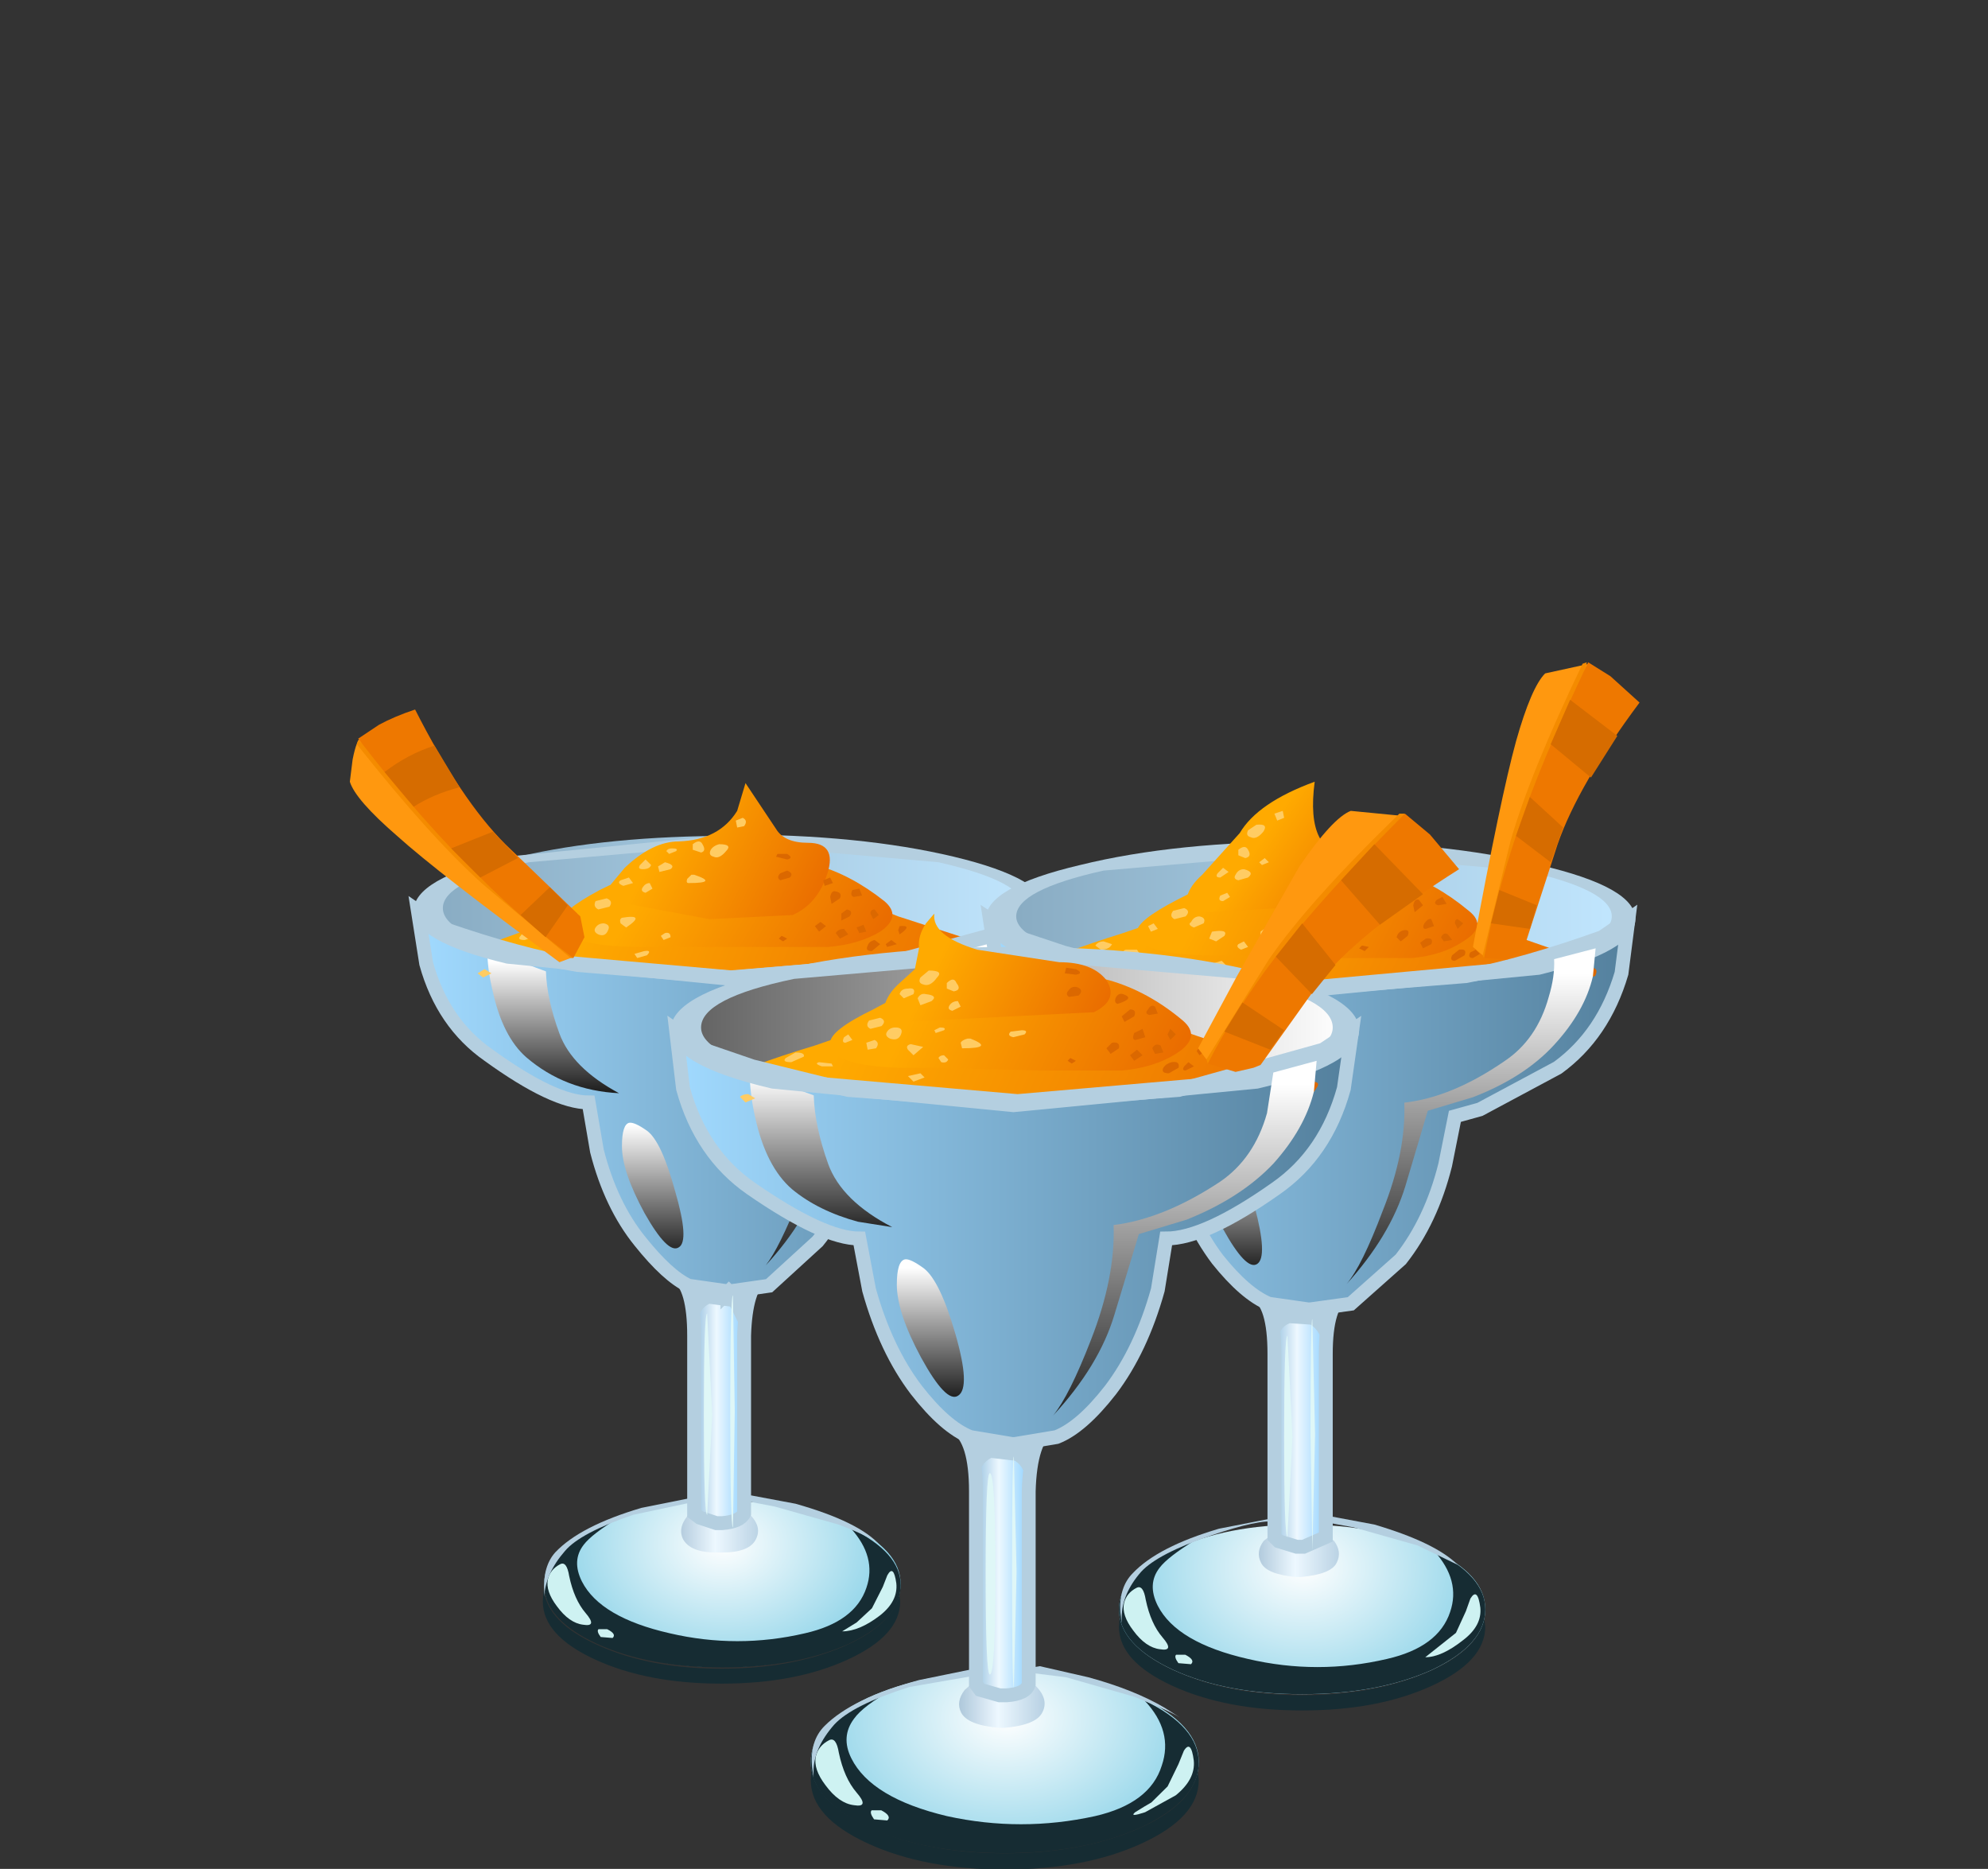 <?xml version="1.0" encoding="UTF-8" standalone="no"?>
<svg xmlns:xlink="http://www.w3.org/1999/xlink" height="67.3px" width="71.6px" xmlns="http://www.w3.org/2000/svg">
  <rect width="100%" height="100%" fill="#333333" stroke="none"/>
  <g transform="matrix(1.0, 0.0, 0.0, 1.0, 0.0, 0.0)">
    <use height="5.2" transform="matrix(0.65, 0.0, 0.0, 0.65, 19.55, 57.25)" width="19.8" xlink:href="#sprite0"/>
    <use height="9.2" transform="matrix(0.65, 0.0, 0.0, 0.65, 19.6, 54.05)" width="19.75" xlink:href="#sprite1"/>
    <use height="8.3" transform="matrix(0.65, 0.0, 0.0, 0.65, 19.6, 54.65)" width="19.75" xlink:href="#sprite2"/>
    <use height="2.55" transform="matrix(0.65, 0.0, 0.0, 0.65, 24.532, 54.25)" width="4.25" xlink:href="#sprite3"/>
    <use height="13.7" transform="matrix(0.65, 0.0, 0.0, 0.65, 24.4, 45.95)" width="4.7" xlink:href="#sprite4"/>
    <use height="10.0" transform="matrix(1.0, 0.0, 0.0, 1.0, 23.5, 45.5)" width="4.85" xlink:href="#shape5"/>
    <use height="3.4" transform="matrix(0.65, 0.0, 0.0, 0.65, 19.7, 56.3)" width="2.45" xlink:href="#sprite5"/>
    <use height="0.65" transform="matrix(0.65, 0.0, 0.0, 0.65, 21.517, 58.633)" width="0.9" xlink:href="#sprite6"/>
    <use height="3.35" transform="matrix(0.65, 0.0, 0.0, 0.65, 30.332, 56.568)" width="3.0" xlink:href="#sprite7"/>
    <use height="7.85" transform="matrix(0.65, 0.0, 0.0, 0.65, 15.5, 30.1)" width="33.45" xlink:href="#sprite8"/>
    <use height="14.85" transform="matrix(1.0, 0.0, 0.0, 1.0, 15.25, 31.7)" width="21.9" xlink:href="#shape10"/>
    <use height="21.15" transform="matrix(0.65, 0.0, 0.0, 0.65, 14.95, 32.8)" width="34.75" xlink:href="#sprite9"/>
    <use height="14.9" transform="matrix(1.0, 0.0, 0.0, 1.0, 14.7, 32.3)" width="23.1" xlink:href="#shape12"/>
    <use height="7.95" transform="matrix(0.65, 0.0, 0.0, 0.65, 17.55, 34.2)" width="7.3" xlink:href="#sprite10"/>
    <use height="7.3" transform="matrix(1.0, 0.0, 0.0, 1.0, 14.9, 28.2)" width="22.8" xlink:href="#shape14"/>
    <use height="18.1" transform="matrix(0.65, 0.0, 0.0, 0.65, 27.58, 33.8)" width="13.45" xlink:href="#sprite11"/>
    <use height="6.95" transform="matrix(0.65, 0.0, 0.0, 0.65, 22.4, 40.432)" width="3.4" xlink:href="#sprite12"/>
    <use height="9.1" transform="matrix(1.0, 0.0, 0.0, 1.0, 12.6, 25.55)" width="8.45" xlink:href="#shape17"/>
    <use height="5.3" transform="matrix(0.65, 0.0, 0.0, 0.65, 40.3, 58.15)" width="20.3" xlink:href="#sprite13"/>
    <use height="9.4" transform="matrix(0.65, 0.0, 0.0, 0.65, 40.3, 54.9)" width="20.3" xlink:href="#sprite14"/>
    <use height="8.55" transform="matrix(0.65, 0.0, 0.0, 0.65, 40.3, 55.45)" width="20.3" xlink:href="#sprite15"/>
    <use height="2.6" transform="matrix(0.65, 0.0, 0.0, 0.65, 45.35, 55.1)" width="4.4" xlink:href="#sprite16"/>
    <use height="14.0" transform="matrix(0.65, 0.0, 0.0, 0.65, 45.25, 46.6)" width="4.85" xlink:href="#sprite17"/>
    <use height="9.75" transform="matrix(1.0, 0.0, 0.0, 1.0, 44.35, 46.2)" width="4.95" xlink:href="#shape21"/>
    <use height="3.45" transform="matrix(0.65, 0.0, 0.0, 0.65, 40.45, 57.15)" width="2.5" xlink:href="#sprite18"/>
    <use height="0.7" transform="matrix(0.65, 0.0, 0.0, 0.65, 42.318, 59.55)" width="0.95" xlink:href="#sprite19"/>
    <use height="3.5" transform="matrix(0.65, 0.0, 0.0, 0.65, 51.333, 57.403)" width="3.05" xlink:href="#sprite20"/>
    <use height="8.0" transform="matrix(0.65, 0.0, 0.0, 0.65, 36.15, 30.4)" width="34.3" xlink:href="#sprite21"/>
    <use height="15.1" transform="matrix(1.0, 0.0, 0.0, 1.0, 35.85, 32.05)" width="22.5" xlink:href="#shape24"/>
    <use height="21.6" transform="matrix(0.65, 0.0, 0.0, 0.65, 35.6, 33.1)" width="35.6" xlink:href="#sprite22"/>
    <use height="15.0" transform="matrix(1.0, 0.0, 0.0, 1.0, 35.25, 32.4)" width="23.7" xlink:href="#shape26"/>
    <use height="8.1" transform="matrix(0.65, 0.0, 0.0, 0.65, 38.2, 34.55)" width="7.45" xlink:href="#sprite23"/>
    <use height="7.75" transform="matrix(1.0, 0.0, 0.0, 1.0, 35.5, 28.15)" width="23.4" xlink:href="#shape28"/>
    <use height="18.6" transform="matrix(0.65, 0.0, 0.0, 0.65, 48.498, 34.15)" width="13.85" xlink:href="#sprite24"/>
    <use height="7.15" transform="matrix(0.65, 0.0, 0.0, 0.65, 43.2, 40.9)" width="3.45" xlink:href="#sprite25"/>
    <use height="10.7" transform="matrix(1.0, 0.0, 0.0, 1.0, 53.05, 23.85)" width="6.0" xlink:href="#shape31"/>
    <use height="5.65" transform="matrix(0.65, 0.0, 0.0, 0.65, 29.2, 63.65)" width="21.5" xlink:href="#sprite26"/>
    <use height="10.0" transform="matrix(0.65, 0.0, 0.0, 0.65, 29.2, 60.2)" width="21.5" xlink:href="#sprite27"/>
    <use height="9.05" transform="matrix(0.65, 0.0, 0.0, 0.65, 29.2, 60.85)" width="21.5" xlink:href="#sprite28"/>
    <use height="2.8" transform="matrix(0.65, 0.0, 0.0, 0.65, 34.55, 60.4)" width="4.75" xlink:href="#sprite29"/>
    <use height="14.85" transform="matrix(0.65, 0.0, 0.0, 0.65, 34.45, 51.4)" width="5.1" xlink:href="#sprite30"/>
    <use height="10.3" transform="matrix(1.0, 0.0, 0.0, 1.0, 33.55, 51.0)" width="5.15" xlink:href="#shape35"/>
    <use height="3.65" transform="matrix(0.65, 0.0, 0.0, 0.65, 29.35, 62.633)" width="2.65" xlink:href="#sprite31"/>
    <use height="0.75" transform="matrix(0.65, 0.0, 0.0, 0.65, 31.35, 65.15)" width="1.0" xlink:href="#sprite32"/>
    <use height="3.8" transform="matrix(0.65, 0.0, 0.0, 0.65, 40.818, 62.885)" width="3.35" xlink:href="#sprite33"/>
    <use height="8.5" transform="matrix(0.65, 0.0, 0.0, 0.65, 24.8, 34.2)" width="36.35" xlink:href="#sprite34"/>
    <use height="16.05" transform="matrix(1.0, 0.0, 0.0, 1.0, 24.55, 35.95)" width="23.8" xlink:href="#shape38"/>
    <use height="22.9" transform="matrix(0.65, 0.0, 0.0, 0.65, 24.25, 37.1)" width="37.7" xlink:href="#sprite35"/>
    <use height="15.7" transform="matrix(1.0, 0.0, 0.0, 1.0, 24.0, 36.55)" width="24.95" xlink:href="#shape40"/>
    <use height="8.6" transform="matrix(0.65, 0.0, 0.0, 0.65, 27.0, 38.6)" width="7.9" xlink:href="#sprite36"/>
    <use height="7.15" transform="matrix(1.0, 0.0, 0.0, 1.0, 24.15, 32.9)" width="24.8" xlink:href="#shape42"/>
    <use height="19.65" transform="matrix(0.65, 0.0, 0.0, 0.65, 37.93, 38.2)" width="14.65" xlink:href="#sprite37"/>
    <use height="7.6" transform="matrix(0.65, 0.0, 0.0, 0.65, 32.3, 45.35)" width="3.7" xlink:href="#sprite38"/>
    <use height="31.1" transform="matrix(1.0, 0.0, 0.0, 1.0, 35.5, 29.2)" width="17.05" xlink:href="#shape45"/>
    <use height="12.8" transform="matrix(0.65, 0.0, 0.0, 0.65, 36.45, 52.45)" width="0.25" xlink:href="#sprite39"/>
    <use height="12.85" transform="matrix(1.2, 0.0, 0.0, 0.564, 25.35, 47.3)" width="0.25" xlink:href="#shape47"/>
    <use height="12.85" transform="matrix(0.65, 0.0, 0.0, 0.65, 26.3, 46.65)" width="0.25" xlink:href="#sprite40"/>
    <use height="12.85" transform="matrix(1.2, 0.0, 0.0, 0.564, 46.25, 48.1)" width="0.25" xlink:href="#shape47"/>
    <use height="12.85" transform="matrix(0.65, 0.0, 0.0, 0.65, 47.2, 47.5)" width="0.25" xlink:href="#sprite41"/>
    <use height="10.15" transform="matrix(1.0, 0.0, 0.0, 1.0, 19.6, 53.85)" width="32.9" xlink:href="#shape50"/>
  </g>
  <defs>
    <g id="sprite0" transform="matrix(1.0, 0.0, 0.0, 1.0, 0.0, 0.0)">
      <use height="5.65" transform="matrix(0.921, 0.0, 0.0, 0.92, 0.0, 0.0)" width="21.5" xlink:href="#shape0"/>
    </g>
    <g id="shape0" transform="matrix(1.0, 0.0, 0.0, 1.0, 0.0, 0.0)">
      <path d="M21.45 0.25 L21.5 0.7 Q21.5 2.75 18.35 4.2 15.2 5.65 10.75 5.65 6.3 5.65 3.15 4.2 0.0 2.75 0.0 0.7 L0.05 0.0 Q0.3 2.0 3.35 3.35 6.45 4.75 10.75 4.75 14.9 4.75 18.0 3.45 21.05 2.15 21.45 0.25" fill="#162c33" fill-rule="evenodd" stroke="none"/>
    </g>
    <g id="sprite1" transform="matrix(1.0, 0.0, 0.0, 1.0, 0.0, 0.0)">
      <use height="9.2" transform="matrix(1.0, 0.0, 0.0, 1.0, 0.0, 0.0)" width="19.75" xlink:href="#shape1"/>
    </g>
    <g id="shape1" transform="matrix(1.0, 0.0, 0.0, 1.0, 0.0, 0.0)">
      <path d="M19.75 4.6 Q19.75 6.5 16.85 7.85 13.95 9.2 9.85 9.2 5.8 9.2 2.9 7.85 0.0 6.5 0.0 4.6 0.0 2.7 2.9 1.35 5.8 0.0 9.85 0.0 13.95 0.0 16.85 1.35 19.75 2.7 19.75 4.6" fill="url(#gradient0)" fill-rule="evenodd" stroke="none"/>
    </g>
    <radialGradient cx="0" cy="0" gradientTransform="matrix(0.0, 0.01, 0.013, 0.0, 9.9, 2.4)" gradientUnits="userSpaceOnUse" id="gradient0" r="819.2" spreadMethod="pad">
      <stop offset="0.0" stop-color="#ffffff"/>
      <stop offset="0.988" stop-color="#83cfe6"/>
    </radialGradient>
    <g id="sprite2" transform="matrix(1.0, 0.0, 0.0, 1.0, 0.0, 0.0)">
      <use height="8.55" transform="matrix(0.973, 0.0, 0.0, 0.971, 0.0, 0.0)" width="20.3" xlink:href="#shape2"/>
    </g>
    <g id="shape2" transform="matrix(1.0, 0.0, 0.0, 1.0, 0.0, 0.0)">
      <path d="M17.35 7.2 Q14.35 8.55 10.15 8.55 5.95 8.55 3.0 7.2 0.0 5.8 0.0 3.85 0.0 2.7 1.15 1.65 2.3 0.65 4.25 0.0 2.7 0.95 2.25 1.55 1.55 2.45 2.15 3.65 3.2 5.7 7.15 6.6 11.0 7.5 14.85 6.6 17.7 5.95 18.35 4.0 18.95 2.25 17.45 0.6 20.3 2.0 20.3 3.85 20.3 5.8 17.35 7.2" fill="#162c33" fill-rule="evenodd" stroke="none"/>
    </g>
    <g id="sprite3" transform="matrix(1.0, 0.0, 0.0, 1.0, -0.05, 0.0)">
      <use height="2.55" transform="matrix(1.0, 0.0, 0.0, 1.0, 0.05, 0.0)" width="4.25" xlink:href="#shape3"/>
    </g>
    <g id="shape3" transform="matrix(1.0, 0.0, 0.0, 1.0, -0.05, 0.0)">
      <path d="M2.3 2.55 L2.0 2.55 Q0.55 2.55 0.15 1.8 -0.25 0.95 0.95 0.0 L2.15 0.4 3.3 0.0 Q4.65 0.9 4.2 1.8 3.85 2.55 2.3 2.55" fill="url(#gradient1)" fill-rule="evenodd" stroke="none"/>
    </g>
    <linearGradient gradientTransform="matrix(0.003, 0.0, 0.0, -0.003, 2.15, 1.3)" gradientUnits="userSpaceOnUse" id="gradient1" spreadMethod="pad" x1="-819.2" x2="819.2">
      <stop offset="0.0" stop-color="#abc5d9"/>
      <stop offset="0.459" stop-color="#edf8ff"/>
      <stop offset="0.976" stop-color="#b8d1e3"/>
    </linearGradient>
    <g id="sprite4" transform="matrix(1.0, 0.0, 0.0, 1.0, 0.0, 0.0)">
      <use height="14.85" transform="matrix(0.922, 0.0, 0.0, 0.923, 0.0, 0.0)" width="5.1" xlink:href="#shape4"/>
    </g>
    <g id="shape4" transform="matrix(1.0, 0.0, 0.0, 1.0, 0.0, 0.0)">
      <path d="M2.55 0.8 L5.1 0.0 Q4.05 0.7 4.0 3.55 L4.0 14.3 Q3.8 14.8 2.75 14.85 L2.35 14.85 Q1.3 14.8 1.05 14.3 L1.05 3.55 Q1.05 0.7 0.0 0.0 L2.55 0.8" fill="url(#gradient2)" fill-rule="evenodd" stroke="none"/>
    </g>
    <linearGradient gradientTransform="matrix(0.003, 0.0, 0.0, -0.003, 2.55, 7.45)" gradientUnits="userSpaceOnUse" id="gradient2" spreadMethod="pad" x1="-819.2" x2="819.2">
      <stop offset="0.0" stop-color="#5a9bc9"/>
      <stop offset="0.459" stop-color="#edf8ff"/>
      <stop offset="0.976" stop-color="#61beff"/>
    </linearGradient>
    <g id="shape5" transform="matrix(1.0, 0.0, 0.0, 1.0, -23.5, -45.5)">
      <path d="M25.0 48.1 L25.0 54.5 25.2 54.65 25.8 54.85 26.0 54.85 Q26.65 54.8 26.8 54.5 L26.8 48.1 Q26.85 46.4 27.45 45.95 L25.9 46.45 24.4 45.95 Q25.0 46.35 25.0 48.1 Z" fill="none" stroke="#b4cfe0" stroke-linecap="butt" stroke-linejoin="miter" stroke-width="0.5"/>
      <path d="M25.05 47.9 L24.9 47.0 24.7 46.35 25.9 46.45 27.1 46.3 26.85 47.0 26.85 48.7 26.7 47.85 26.3 47.05 25.55 46.95 Q25.2 47.1 25.1 47.65 L25.05 47.9" fill="#b4cfe0" fill-rule="evenodd" stroke="none"/>
    </g>
    <g id="sprite5" transform="matrix(1.0, 0.0, 0.0, 1.0, 0.0, 0.0)">
      <use height="3.65" transform="matrix(0.907, 0.0, 0.0, 0.931, 0.005, -0.003)" width="2.7" xlink:href="#shape6"/>
    </g>
    <g id="shape6" transform="matrix(1.0, 0.0, 0.0, 1.0, 0.05, -0.05)">
      <path d="M0.75 0.1 Q1.15 -0.1 1.3 0.8 1.6 2.2 2.3 3.0 3.05 3.85 2.15 3.7 1.3 3.6 0.55 2.6 -0.15 1.7 0.0 1.0 0.15 0.4 0.75 0.1" fill="#cef2f2" fill-rule="evenodd" stroke="none"/>
    </g>
    <g id="sprite6" transform="matrix(1.0, 0.0, 0.0, 1.0, 0.05, -0.05)">
      <use height="0.6" transform="matrix(1.2, 0.0, 0.0, 1.083, -0.05, 0.05)" width="0.75" xlink:href="#shape7"/>
    </g>
    <g id="shape7" transform="matrix(1.0, 0.0, 0.0, 1.0, 0.0, 0.0)">
      <path d="M0.45 0.05 Q0.9 0.3 0.7 0.5 L0.15 0.45 Q-0.05 0.15 0.05 0.05 L0.45 0.05" fill="#cef2f2" fill-rule="evenodd" stroke="none"/>
    </g>
    <g id="sprite7" transform="matrix(1.0, 0.0, 0.0, 1.0, -0.05, 0.05)">
      <use height="3.4" transform="matrix(1.0, 0.0, 0.0, 0.985, 0.05, -0.048)" width="3.0" xlink:href="#shape8"/>
    </g>
    <g id="shape8" transform="matrix(1.0, 0.0, 0.0, 1.0, -0.05, 0.15)">
      <path d="M1.7 1.95 L2.3 0.75 2.55 0.1 Q2.9 -0.55 3.05 0.55 3.15 1.55 2.15 2.35 1.0 3.25 0.05 3.25 L0.85 2.75 1.7 1.95" fill="#cef2f2" fill-rule="evenodd" stroke="none"/>
    </g>
    <g id="sprite8" transform="matrix(1.0, 0.0, 0.0, 1.0, 0.0, 0.0)">
      <use height="7.85" transform="matrix(1.0, 0.0, 0.0, 1.0, 0.0, 0.0)" width="33.45" xlink:href="#shape9"/>
    </g>
    <g id="shape9" transform="matrix(1.0, 0.0, 0.0, 1.0, 0.0, 0.0)">
      <path d="M33.45 3.95 Q33.45 5.55 28.55 6.7 23.65 7.85 16.7 7.85 9.8 7.85 4.9 6.7 0.0 5.55 0.0 3.95 0.0 2.3 4.9 1.15 9.8 0.0 16.7 0.0 23.65 0.0 28.55 1.15 33.45 2.3 33.45 3.95" fill="url(#gradient3)" fill-rule="evenodd" stroke="none"/>
    </g>
    <linearGradient gradientTransform="matrix(-0.021, 0.0, 0.0, 0.021, 16.9, 3.95)" gradientUnits="userSpaceOnUse" id="gradient3" spreadMethod="pad" x1="-819.2" x2="819.2">
      <stop offset="0.0" stop-color="#c2e7ff"/>
      <stop offset="1.0" stop-color="#88abc2"/>
    </linearGradient>
    <g id="shape10" transform="matrix(1.0, 0.0, 0.0, 1.0, -15.25, -31.7)">
      <path d="M30.0 37.5 L23.65 38.8 Q20.95 38.55 16.35 36.05 L15.7 35.4 15.6 35.05 16.25 34.6 Q17.4 34.0 19.7 33.25 L23.3 32.05 26.5 31.7 29.9 32.15 Q30.75 32.35 32.35 33.0 L35.75 34.1 Q37.55 34.95 36.6 35.5 35.55 36.1 30.0 37.5" fill="url(#gradient4)" fill-rule="evenodd" stroke="none"/>
      <path d="M33.7 36.05 L34.2 36.05 Q34.75 35.85 34.3 35.8 33.9 35.8 33.7 36.05 M33.2 36.15 L33.3 36.35 33.55 36.15 Q33.65 36.0 33.35 36.0 L33.2 36.15 M29.35 36.75 Q29.35 36.95 29.7 36.9 L30.0 36.7 Q30.0 36.5 29.65 36.5 L29.35 36.75 M26.65 36.6 L27.15 36.25 28.55 36.2 29.1 36.45 29.25 36.35 29.95 36.35 30.6 36.5 31.55 36.5 Q32.6 36.35 33.45 35.85 L34.2 35.65 34.9 35.65 35.3 35.6 35.85 35.4 36.85 34.95 Q37.1 35.45 36.5 35.7 23.15 38.75 20.45 38.1 18.75 37.7 18.7 37.25 L18.95 36.9 Q17.5 36.55 16.9 36.15 L16.0 35.5 15.6 35.05 20.35 36.35 25.4 36.9 26.65 36.6 M26.6 37.1 L26.85 36.9 Q26.95 36.75 26.7 36.8 L26.5 36.95 Q26.4 37.1 26.6 37.1 M28.45 36.9 L28.8 36.95 Q29.1 36.8 28.8 36.6 28.65 36.45 28.5 36.6 28.35 36.75 28.45 36.9 M28.05 36.65 L27.7 36.35 Q27.05 36.35 27.05 36.7 L27.25 37.05 27.8 37.0 28.05 36.65" fill="#ffd396" fill-rule="evenodd" stroke="none"/>
      <path d="M26.35 37.2 L32.7 36.6 Q35.55 36.05 37.15 35.05 36.5 37.0 35.0 38.0 32.6 39.7 31.35 39.7 L31.05 41.45 Q30.5 43.4 29.45 44.7 L27.7 46.3 26.3 46.5 26.3 46.55 26.2 46.5 26.2 46.55 26.2 46.5 24.8 46.3 Q24.0 45.95 23.05 44.7 22.0 43.4 21.45 41.45 L21.15 39.7 Q19.9 39.7 17.5 38.0 15.9 36.95 15.25 34.85 16.8 35.9 19.75 36.55 L26.35 37.2" fill="url(#gradient5)" fill-rule="evenodd" stroke="none"/>
    </g>
    <linearGradient gradientTransform="matrix(0.01, 0.004, 0.004, -0.01, 29.0, 36.5)" gradientUnits="userSpaceOnUse" id="gradient4" spreadMethod="pad" x1="-819.2" x2="819.2">
      <stop offset="0.0" stop-color="#ffaa00"/>
      <stop offset="1.0" stop-color="#e66100"/>
    </linearGradient>
    <radialGradient cx="0" cy="0" gradientTransform="matrix(0.013, 0.009, 0.009, -0.013, 23.85, 39.85)" gradientUnits="userSpaceOnUse" id="gradient5" r="819.2" spreadMethod="pad">
      <stop offset="0.0" stop-color="#ffaa00"/>
      <stop offset="1.0" stop-color="#e66100"/>
    </radialGradient>
    <g id="sprite9" transform="matrix(1.0, 0.0, 0.0, 1.0, 0.0, 0.0)">
      <use height="21.15" transform="matrix(1.0, 0.0, 0.0, 1.0, 0.0, 0.0)" width="34.75" xlink:href="#shape11"/>
    </g>
    <g id="shape11" transform="matrix(1.0, 0.0, 0.0, 1.0, 0.0, 0.0)">
      <path d="M34.75 0.0 Q34.8 1.3 34.35 2.95 33.4 6.25 30.85 8.05 27.2 10.6 25.25 10.65 L24.75 13.3 Q23.95 16.3 22.35 18.35 20.85 20.25 19.6 20.8 L17.45 21.1 17.45 21.15 17.35 21.1 17.3 21.15 17.3 21.1 15.2 20.8 Q13.95 20.25 12.45 18.35 10.85 16.3 10.05 13.3 L9.55 10.65 Q7.6 10.6 3.95 8.05 1.4 6.25 0.45 2.95 -0.05 1.3 0.0 0.0 L1.5 1.0 Q5.7 2.5 8.9 3.05 L17.35 3.7 25.9 3.05 Q29.05 2.5 33.3 1.0 L34.75 0.0" fill="url(#gradient6)" fill-rule="evenodd" stroke="none"/>
    </g>
    <linearGradient gradientTransform="matrix(0.021, 0.0, 0.0, -0.021, 17.35, 10.55)" gradientUnits="userSpaceOnUse" id="gradient6" spreadMethod="pad" x1="-819.2" x2="819.2">
      <stop offset="0.0" stop-color="#a1daff"/>
      <stop offset="1.0" stop-color="#537f9c"/>
    </linearGradient>
    <g id="shape12" transform="matrix(1.0, 0.0, 0.0, 1.0, -14.7, -32.3)">
      <path d="M37.5 32.8 L36.5 33.45 31.75 34.75 26.25 35.2 20.8 34.75 Q18.75 34.4 16.0 33.45 L15.05 32.8 15.35 34.7 Q15.95 36.85 17.6 38.0 19.95 39.7 21.2 39.7 L21.5 41.45 Q22.0 43.4 23.05 44.7 24.05 45.95 24.8 46.3 L26.2 46.5 26.2 46.55 26.25 46.5 26.3 46.55 26.3 46.5 27.7 46.3 29.45 44.7 Q30.5 43.4 31.05 41.45 L31.35 39.7 Q32.6 39.7 34.95 38.0 36.6 36.85 37.2 34.7 L37.5 32.8 Z" fill="none" stroke="#b4cfe0" stroke-linecap="butt" stroke-linejoin="miter" stroke-width="0.5"/>
    </g>
    <g id="sprite10" transform="matrix(1.0, 0.0, 0.0, 1.0, 0.0, 0.0)">
      <use height="7.95" transform="matrix(1.0, 0.0, 0.0, 1.0, 0.0, 0.0)" width="7.3" xlink:href="#shape13"/>
    </g>
    <g id="shape13" transform="matrix(1.0, 0.0, 0.0, 1.0, 0.0, 0.0)">
      <path d="M0.0 0.0 L3.25 1.2 Q3.3 2.75 4.0 4.65 4.7 6.55 7.3 7.95 4.3 7.8 2.15 5.95 0.85 4.8 0.3 2.3 0.0 1.05 0.0 0.0" fill="url(#gradient7)" fill-rule="evenodd" stroke="none"/>
    </g>
    <linearGradient gradientTransform="matrix(0.0, -0.005, -0.005, 0.0, 3.65, 4.75)" gradientUnits="userSpaceOnUse" id="gradient7" spreadMethod="pad" x1="-819.2" x2="819.2">
      <stop offset="0.0" stop-color="#000000"/>
      <stop offset="1.0" stop-color="#ffffff"/>
    </linearGradient>
    <g id="shape14" transform="matrix(1.0, 0.0, 0.0, 1.0, -14.9, -28.2)">
      <path d="M34.35 34.7 Q31.0 35.5 26.3 35.5 L18.25 34.7 Q14.9 33.9 14.9 32.8 14.9 31.65 18.25 30.85 L26.3 30.05 Q31.0 30.05 34.35 30.85 37.7 31.65 37.7 32.8 37.7 33.9 34.35 34.7 M33.8 31.05 L26.4 30.4 19.05 31.05 Q15.95 31.75 15.95 32.7 15.95 33.65 19.05 34.3 L26.4 34.95 33.8 34.3 Q36.9 33.65 36.9 32.7 36.9 31.75 33.8 31.05" fill="#b4cfe0" fill-rule="evenodd" stroke="none"/>
      <path d="M31.7 33.55 Q30.95 34.0 29.85 34.1 L27.1 34.1 23.55 34.1 Q20.2 34.15 20.2 33.2 20.2 32.8 21.6 32.05 22.9 31.4 23.75 31.25 27.15 30.5 29.4 31.15 30.65 31.5 31.85 32.45 32.5 33.0 31.7 33.55" fill="url(#gradient8)" fill-rule="evenodd" stroke="none"/>
      <path d="M26.85 28.2 L27.95 29.85 Q28.25 30.35 29.1 30.35 30.15 30.35 29.8 31.45 29.45 32.55 28.55 32.95 L25.55 33.1 22.6 32.55 Q21.9 32.25 22.0 31.85 L22.5 31.25 Q23.5 30.3 24.45 30.3 25.9 30.25 26.55 29.2 L26.85 28.2" fill="url(#gradient9)" fill-rule="evenodd" stroke="none"/>
      <path d="M25.9 30.4 Q26.4 30.4 26.15 30.65 25.9 30.95 25.7 30.85 25.5 30.8 25.6 30.6 25.7 30.45 25.9 30.4" fill="#ffcc63" fill-rule="evenodd" stroke="none"/>
      <path d="M23.25 30.95 L23.45 31.15 Q23.4 31.3 23.15 31.3 22.95 31.3 23.05 31.15 L23.25 30.95" fill="#ffcc63" fill-rule="evenodd" stroke="none"/>
      <path d="M23.95 31.05 Q24.35 31.15 24.15 31.3 L23.75 31.4 23.7 31.2 23.95 31.05" fill="#ffcc63" fill-rule="evenodd" stroke="none"/>
      <path d="M24.95 30.4 Q25.2 30.2 25.3 30.4 25.45 30.65 25.25 30.7 L24.95 30.6 24.95 30.4" fill="#ffcc63" fill-rule="evenodd" stroke="none"/>
      <path d="M23.4 31.8 L23.5 32.0 23.25 32.15 Q23.05 32.1 23.15 31.95 23.25 31.8 23.4 31.8" fill="#ffcc63" fill-rule="evenodd" stroke="none"/>
      <path d="M21.85 32.35 Q22.1 32.45 21.95 32.65 L21.55 32.75 Q21.35 32.65 21.45 32.45 L21.85 32.35" fill="#ffcc63" fill-rule="evenodd" stroke="none"/>
      <path d="M21.75 33.25 Q22.0 33.3 21.9 33.5 21.8 33.75 21.55 33.65 21.35 33.55 21.45 33.4 21.55 33.25 21.75 33.25" fill="#ffcc63" fill-rule="evenodd" stroke="none"/>
      <path d="M22.4 33.05 Q23.3 32.9 22.55 33.4 L22.35 33.25 Q22.3 33.1 22.4 33.05" fill="#ffcc63" fill-rule="evenodd" stroke="none"/>
      <path d="M26.75 29.45 Q26.95 29.55 26.8 29.75 L26.55 29.8 26.5 29.55 26.75 29.45" fill="#ffcc63" fill-rule="evenodd" stroke="none"/>
      <path d="M20.8 32.9 L20.9 33.1 Q20.9 33.25 20.7 33.2 L20.65 33.05 20.8 32.9" fill="#ffcc63" fill-rule="evenodd" stroke="none"/>
      <path d="M25.0 31.5 Q25.9 31.8 24.8 31.8 24.7 31.8 24.75 31.65 L24.9 31.5 25.0 31.5" fill="#ffcc63" fill-rule="evenodd" stroke="none"/>
      <path d="M24.2 30.55 Q24.45 30.55 24.35 30.65 L24.1 30.75 24.0 30.65 Q24.05 30.55 24.2 30.55" fill="#ffcc63" fill-rule="evenodd" stroke="none"/>
      <path d="M22.65 31.6 L22.8 31.8 22.45 31.9 Q22.2 31.8 22.35 31.7 L22.65 31.6" fill="#ffcc63" fill-rule="evenodd" stroke="none"/>
      <path d="M23.95 33.6 Q24.15 33.55 24.15 33.75 L23.9 33.85 23.8 33.7 23.95 33.6" fill="#ffcc63" fill-rule="evenodd" stroke="none"/>
      <path d="M20.25 33.85 L20.35 34.0 19.9 34.0 Q19.65 33.9 19.85 33.85 L20.25 33.85" fill="#ffcc63" fill-rule="evenodd" stroke="none"/>
      <path d="M19.05 33.55 Q19.4 33.5 19.35 33.7 L18.9 33.85 Q18.6 33.85 18.75 33.7 18.85 33.55 19.05 33.55" fill="#ffcc63" fill-rule="evenodd" stroke="none"/>
      <path d="M17.45 34.9 L17.7 35.05 17.4 35.2 17.2 35.05 17.45 34.9" fill="#ffcc63" fill-rule="evenodd" stroke="none"/>
      <path d="M23.2 34.25 Q23.5 34.2 23.3 34.4 L22.95 34.5 22.85 34.35 23.2 34.25" fill="#ffcc63" fill-rule="evenodd" stroke="none"/>
      <path d="M28.35 30.75 Q28.6 30.9 28.35 30.95 L27.95 30.85 28.0 30.75 28.35 30.75" fill="#db6800" fill-rule="evenodd" stroke="none"/>
      <path d="M28.35 31.35 Q28.6 31.45 28.45 31.6 L28.1 31.7 Q27.95 31.6 28.1 31.45 L28.35 31.35" fill="#db6800" fill-rule="evenodd" stroke="none"/>
      <path d="M30.1 32.1 Q30.35 32.15 30.25 32.35 L29.95 32.55 29.9 32.3 Q29.95 32.05 30.1 32.1" fill="#db6800" fill-rule="evenodd" stroke="none"/>
      <path d="M29.9 31.6 L30.0 31.8 29.7 31.9 29.65 31.7 29.9 31.6" fill="#db6800" fill-rule="evenodd" stroke="none"/>
      <path d="M30.95 32.0 L31.05 32.25 30.75 32.3 Q30.6 32.25 30.7 32.05 L30.95 32.0" fill="#db6800" fill-rule="evenodd" stroke="none"/>
      <path d="M30.5 32.75 Q30.75 32.8 30.6 33.0 L30.3 33.15 30.3 32.9 30.5 32.75" fill="#db6800" fill-rule="evenodd" stroke="none"/>
      <path d="M31.5 32.75 L31.65 32.95 31.45 33.1 31.35 32.9 Q31.35 32.75 31.5 32.75" fill="#db6800" fill-rule="evenodd" stroke="none"/>
      <path d="M29.55 33.2 L29.75 33.35 29.5 33.55 29.35 33.35 29.55 33.2" fill="#db6800" fill-rule="evenodd" stroke="none"/>
      <path d="M28.15 33.7 L28.35 33.8 28.2 33.9 28.05 33.8 28.15 33.7" fill="#db6800" fill-rule="evenodd" stroke="none"/>
      <path d="M30.4 33.45 L30.55 33.65 30.25 33.8 30.1 33.6 Q30.2 33.45 30.4 33.45" fill="#db6800" fill-rule="evenodd" stroke="none"/>
      <path d="M31.1 33.3 L31.2 33.55 30.95 33.6 30.85 33.4 31.1 33.3" fill="#db6800" fill-rule="evenodd" stroke="none"/>
      <path d="M31.5 33.85 L31.7 34.0 31.4 34.25 Q31.15 34.25 31.25 34.05 31.3 33.9 31.5 33.85" fill="#db6800" fill-rule="evenodd" stroke="none"/>
      <path d="M32.4 33.35 Q32.9 33.3 32.4 33.65 L32.35 33.5 32.4 33.35" fill="#db6800" fill-rule="evenodd" stroke="none"/>
      <path d="M32.1 33.85 L32.3 34.0 31.95 34.1 31.9 34.0 32.1 33.85" fill="#db6800" fill-rule="evenodd" stroke="none"/>
      <path d="M36.15 34.5 Q36.45 34.5 36.3 34.75 L35.85 34.9 Q35.55 34.8 35.7 34.65 L36.15 34.5" fill="#db6800" fill-rule="evenodd" stroke="none"/>
    </g>
    <linearGradient gradientTransform="matrix(0.005, 0.003, 0.003, -0.005, 27.8, 33.65)" gradientUnits="userSpaceOnUse" id="gradient8" spreadMethod="pad" x1="-819.2" x2="819.2">
      <stop offset="0.0" stop-color="#ffaa00"/>
      <stop offset="1.0" stop-color="#e66100"/>
    </linearGradient>
    <linearGradient gradientTransform="matrix(0.004, 0.002, 0.002, -0.004, 27.2, 31.5)" gradientUnits="userSpaceOnUse" id="gradient9" spreadMethod="pad" x1="-819.2" x2="819.2">
      <stop offset="0.0" stop-color="#ffaa00"/>
      <stop offset="1.0" stop-color="#e66100"/>
    </linearGradient>
    <g id="sprite11" transform="matrix(1.0, 0.0, 0.0, 1.0, -0.2, 0.0)">
      <use height="18.1" transform="matrix(1.0, 0.0, 0.0, 1.0, 0.2, 0.0)" width="13.45" xlink:href="#shape15"/>
    </g>
    <g id="shape15" transform="matrix(1.0, 0.0, 0.0, 1.0, -0.2, 0.0)">
      <path d="M11.4 0.6 L13.6 0.0 13.5 1.55 Q13.05 3.45 11.4 5.25 9.8 7.0 7.0 8.1 L4.5 8.85 3.3 12.95 Q2.55 15.55 0.2 18.1 0.95 17.15 2.1 14.25 3.35 11.05 3.25 8.35 5.8 8.05 8.65 6.15 10.45 4.95 11.1 2.65 11.45 1.5 11.4 0.6" fill="url(#gradient10)" fill-rule="evenodd" stroke="none"/>
    </g>
    <linearGradient gradientTransform="matrix(0.0, -0.012, -0.012, 0.0, 6.8, 11.0)" gradientUnits="userSpaceOnUse" id="gradient10" spreadMethod="pad" x1="-819.2" x2="819.2">
      <stop offset="0.0" stop-color="#000000"/>
      <stop offset="1.0" stop-color="#ffffff"/>
    </linearGradient>
    <g id="sprite12" transform="matrix(1.0, 0.0, 0.0, 1.0, 0.0, -0.05)">
      <use height="6.95" transform="matrix(1.0, 0.0, 0.0, 1.0, 0.0, 0.05)" width="3.4" xlink:href="#shape16"/>
    </g>
    <g id="shape16" transform="matrix(1.0, 0.0, 0.0, 1.0, 0.0, -0.05)">
      <path d="M1.4 0.5 Q2.2 1.1 2.95 3.85 3.75 6.6 3.15 6.95 2.55 7.35 1.25 5.05 0.0 2.75 0.0 1.35 0.0 0.15 0.4 0.05 0.7 0.0 1.4 0.5" fill="url(#gradient11)" fill-rule="evenodd" stroke="none"/>
    </g>
    <linearGradient gradientTransform="matrix(0.0, -0.005, -0.005, 0.0, 1.7, 4.25)" gradientUnits="userSpaceOnUse" id="gradient11" spreadMethod="pad" x1="-819.2" x2="819.2">
      <stop offset="0.0" stop-color="#000000"/>
      <stop offset="1.0" stop-color="#ffffff"/>
    </linearGradient>
    <g id="shape17" transform="matrix(1.0, 0.0, 0.0, 1.0, -12.6, -25.55)">
      <path d="M19.45 32.35 Q20.0 32.95 20.55 34.5 L20.15 34.65 Q15.8 31.45 14.3 30.1 12.8 28.8 12.6 28.15 L12.7 27.35 Q12.85 26.6 13.0 26.6 L13.95 26.9 19.45 32.35" fill="#ff980f" fill-rule="evenodd" stroke="none"/>
      <path d="M12.9 26.65 Q17.4 30.35 18.35 31.7 L20.65 34.5 20.55 34.5 17.4 31.85 Q15.5 30.15 12.85 26.8 L12.9 26.65" fill="#f48b00" fill-rule="evenodd" stroke="none"/>
      <path d="M17.3 31.6 Q15.25 29.65 12.9 26.6 L13.65 26.1 Q14.2 25.8 14.95 25.55 16.6 28.8 18.2 30.4 L20.9 33.0 21.05 33.75 20.65 34.5 Q18.9 33.2 17.3 31.6" fill="#ee7800" fill-rule="evenodd" stroke="none"/>
      <path d="M13.85 27.8 Q14.7 27.15 15.65 26.85 L16.55 28.35 Q15.6 28.6 14.9 29.05 L13.85 27.8" fill="#d66c00" fill-rule="evenodd" stroke="none"/>
      <path d="M17.75 29.95 L18.65 30.9 17.3 31.6 16.25 30.55 17.75 29.95" fill="#d66c00" fill-rule="evenodd" stroke="none"/>
      <path d="M19.8 31.95 L20.45 32.6 19.65 33.75 18.75 32.95 19.8 31.95" fill="#d66c00" fill-rule="evenodd" stroke="none"/>
    </g>
    <g id="sprite13" transform="matrix(1.0, 0.0, 0.0, 1.0, 0.0, 0.0)">
      <use height="5.65" transform="matrix(0.944, 0.0, 0.0, 0.938, 0.0, 0.0)" width="21.5" xlink:href="#shape0"/>
    </g>
    <g id="sprite14" transform="matrix(1.0, 0.0, 0.0, 1.0, 0.0, 0.0)">
      <use height="9.4" transform="matrix(1.0, 0.0, 0.0, 1.0, 0.0, 0.0)" width="20.3" xlink:href="#shape18"/>
    </g>
    <g id="shape18" transform="matrix(1.0, 0.0, 0.0, 1.0, 0.0, 0.0)">
      <path d="M20.3 4.7 Q20.3 6.65 17.35 8.05 14.35 9.4 10.15 9.4 5.95 9.4 3.0 8.05 0.0 6.65 0.0 4.7 0.0 2.75 3.0 1.4 5.95 0.0 10.15 0.0 14.35 0.0 17.35 1.4 20.3 2.75 20.3 4.7" fill="url(#gradient12)" fill-rule="evenodd" stroke="none"/>
    </g>
    <radialGradient cx="0" cy="0" gradientTransform="matrix(0.0, 0.011, 0.014, 0.0, 10.2, 2.4)" gradientUnits="userSpaceOnUse" id="gradient12" r="819.2" spreadMethod="pad">
      <stop offset="0.0" stop-color="#ffffff"/>
      <stop offset="0.988" stop-color="#83cfe6"/>
    </radialGradient>
    <g id="sprite15" transform="matrix(1.0, 0.0, 0.0, 1.0, 0.0, 0.0)">
      <use height="8.55" transform="matrix(1.0, 0.0, 0.0, 1.0, 0.0, 0.0)" width="20.3" xlink:href="#shape2"/>
    </g>
    <g id="sprite16" transform="matrix(1.0, 0.0, 0.0, 1.0, 0.0, 0.0)">
      <use height="2.6" transform="matrix(1.0, 0.0, 0.0, 1.0, 0.0, 0.0)" width="4.4" xlink:href="#shape19"/>
    </g>
    <g id="shape19" transform="matrix(1.0, 0.0, 0.0, 1.0, -0.05, 0.0)">
      <path d="M3.45 0.0 L4.2 0.6 Q4.65 1.2 4.35 1.8 4.05 2.45 2.35 2.6 L2.1 2.6 Q0.45 2.45 0.15 1.8 -0.15 1.2 0.3 0.6 L1.05 0.0 2.25 0.35 3.45 0.0" fill="url(#gradient13)" fill-rule="evenodd" stroke="none"/>
    </g>
    <linearGradient gradientTransform="matrix(0.003, 0.0, 0.0, -0.003, 2.25, 1.3)" gradientUnits="userSpaceOnUse" id="gradient13" spreadMethod="pad" x1="-819.2" x2="819.2">
      <stop offset="0.0" stop-color="#abc5d9"/>
      <stop offset="0.459" stop-color="#edf8ff"/>
      <stop offset="0.976" stop-color="#b8d1e3"/>
    </linearGradient>
    <g id="sprite17" transform="matrix(1.0, 0.0, 0.0, 1.0, 0.0, 0.0)">
      <use height="14.0" transform="matrix(1.0, 0.0, 0.0, 1.0, 0.0, 0.0)" width="4.85" xlink:href="#shape20"/>
    </g>
    <g id="shape20" transform="matrix(1.0, 0.0, 0.0, 1.0, 0.0, 0.0)">
      <path d="M2.45 0.7 L4.85 0.0 Q3.85 0.55 3.8 3.35 L3.8 13.45 Q3.65 13.95 2.6 14.0 L2.25 14.0 Q1.25 13.95 1.05 13.45 L1.05 3.35 Q1.0 0.55 0.0 0.0 L2.45 0.7" fill="url(#gradient14)" fill-rule="evenodd" stroke="none"/>
    </g>
    <linearGradient gradientTransform="matrix(0.003, 0.0, 0.0, -0.003, 2.45, 7.0)" gradientUnits="userSpaceOnUse" id="gradient14" spreadMethod="pad" x1="-819.2" x2="819.2">
      <stop offset="0.0" stop-color="#5a9bc9"/>
      <stop offset="0.459" stop-color="#edf8ff"/>
      <stop offset="0.976" stop-color="#61beff"/>
    </linearGradient>
    <g id="shape21" transform="matrix(1.0, 0.0, 0.0, 1.0, -44.35, -46.2)">
      <path d="M46.8 47.05 L45.25 46.6 Q45.9 46.95 45.9 48.75 L45.9 55.35 46.05 55.5 46.7 55.7 46.95 55.7 47.75 55.35 47.75 48.75 Q47.75 47.0 48.4 46.6 L46.8 47.05 Z" fill="none" stroke="#b4cfe0" stroke-linecap="butt" stroke-linejoin="miter" stroke-width="0.5"/>
      <path d="M45.8 47.7 L45.55 47.0 46.8 47.1 48.0 46.95 47.8 47.65 47.75 49.45 47.65 48.55 Q47.6 47.95 47.2 47.7 L46.45 47.65 Q46.05 47.8 46.0 48.35 L45.95 48.6 45.8 47.7" fill="#b4cfe0" fill-rule="evenodd" stroke="none"/>
    </g>
    <g id="sprite18" transform="matrix(1.0, 0.0, 0.0, 1.0, 0.0, 0.0)">
      <use height="3.65" transform="matrix(0.926, 0.0, 0.0, 0.945, 0.004, -0.003)" width="2.7" xlink:href="#shape6"/>
    </g>
    <g id="sprite19" transform="matrix(1.0, 0.0, 0.0, 1.0, 0.05, 0.0)">
      <use height="0.6" transform="matrix(1.267, 0.0, 0.0, 1.167, -0.05, 0.0)" width="0.75" xlink:href="#shape7"/>
    </g>
    <g id="sprite20" transform="matrix(1.0, 0.0, 0.0, 1.0, -0.05, 0.15)">
      <use height="3.5" transform="matrix(1.0, 0.0, 0.0, 1.0, 0.05, -0.15)" width="3.05" xlink:href="#shape22"/>
    </g>
    <g id="shape22" transform="matrix(1.0, 0.0, 0.0, 1.0, -0.1, 0.15)">
      <path d="M1.8 2.0 L2.35 0.8 2.6 0.1 Q3.0 -0.55 3.15 0.6 3.25 1.6 2.2 2.4 1.0 3.35 0.1 3.35 L1.8 2.0" fill="#cef2f2" fill-rule="evenodd" stroke="none"/>
    </g>
    <g id="sprite21" transform="matrix(1.0, 0.0, 0.0, 1.0, 0.0, 0.0)">
      <use height="8.0" transform="matrix(1.0, 0.0, 0.0, 1.0, 0.0, 0.0)" width="34.3" xlink:href="#shape23"/>
    </g>
    <g id="shape23" transform="matrix(1.0, 0.0, 0.0, 1.0, 0.0, 0.0)">
      <path d="M34.3 4.0 Q34.3 5.7 29.25 6.85 24.25 8.0 17.15 8.0 10.05 8.0 5.05 6.85 0.0 5.7 0.0 4.0 0.0 2.35 5.05 1.2 10.05 0.0 17.15 0.0 24.25 0.0 29.25 1.2 34.3 2.35 34.3 4.0" fill="url(#gradient15)" fill-rule="evenodd" stroke="none"/>
    </g>
    <linearGradient gradientTransform="matrix(-0.021, 0.0, 0.0, 0.021, 17.35, 4.0)" gradientUnits="userSpaceOnUse" id="gradient15" spreadMethod="pad" x1="-819.2" x2="819.2">
      <stop offset="0.0" stop-color="#c2e7ff"/>
      <stop offset="1.0" stop-color="#88abc2"/>
    </linearGradient>
    <g id="shape24" transform="matrix(1.0, 0.0, 0.0, 1.0, -35.85, -32.05)">
      <path d="M44.5 39.3 Q41.35 39.0 37.05 36.45 L36.35 35.8 36.2 35.45 36.9 34.95 Q38.05 34.35 40.45 33.6 L44.1 32.35 47.4 32.05 50.9 32.45 53.4 33.3 56.85 34.5 Q58.7 35.3 57.75 35.85 56.7 36.5 51.0 37.9 L44.5 39.3" fill="url(#gradient16)" fill-rule="evenodd" stroke="none"/>
      <path d="M49.45 37.05 L49.4 37.3 49.8 37.35 Q50.05 37.25 49.8 37.0 L49.45 37.05 M50.7 37.35 L51.0 37.1 Q51.0 36.9 50.6 36.9 50.35 36.95 50.35 37.15 50.35 37.35 50.7 37.35 M47.8 37.35 L47.65 37.2 47.4 37.35 47.5 37.5 47.8 37.35 M48.65 36.75 L48.2 36.8 47.95 37.1 Q47.95 37.35 48.2 37.45 L48.75 37.45 49.0 37.05 48.65 36.75 M55.35 36.2 Q55.0 36.15 54.8 36.45 L55.35 36.45 Q55.85 36.3 55.35 36.2 M54.3 36.55 L54.4 36.7 54.65 36.6 54.45 36.45 54.3 36.55 M57.0 35.8 L58.0 35.3 Q58.25 35.85 57.65 36.1 43.95 39.2 41.2 38.55 39.5 38.1 39.4 37.65 L39.65 37.25 37.55 36.55 36.6 35.85 36.2 35.45 37.55 35.95 41.1 36.8 46.3 37.25 47.55 37.0 48.1 36.65 49.5 36.6 50.05 36.9 50.25 36.8 51.0 36.8 51.65 36.95 52.6 36.9 54.5 36.25 55.35 36.05 56.0 36.05 56.4 36.0 57.0 35.8" fill="#ffd396" fill-rule="evenodd" stroke="none"/>
      <path d="M53.8 37.0 Q56.65 36.4 58.35 35.4 57.7 37.35 56.1 38.45 54.6 39.55 53.3 39.95 L52.4 40.2 52.05 41.95 Q51.55 43.95 50.45 45.35 L48.6 46.95 47.2 47.15 47.1 47.15 45.65 46.95 Q44.8 46.6 43.85 45.35 42.75 43.95 42.2 41.95 L41.9 40.2 Q40.6 40.15 38.2 38.45 36.5 37.35 35.85 35.2 37.45 36.3 40.5 36.95 L47.3 37.65 53.8 37.0" fill="url(#gradient17)" fill-rule="evenodd" stroke="none"/>
    </g>
    <linearGradient gradientTransform="matrix(0.01, 0.005, 0.005, -0.01, 49.95, 36.95)" gradientUnits="userSpaceOnUse" id="gradient16" spreadMethod="pad" x1="-819.2" x2="819.2">
      <stop offset="0.0" stop-color="#ffaa00"/>
      <stop offset="1.0" stop-color="#e66100"/>
    </linearGradient>
    <radialGradient cx="0" cy="0" gradientTransform="matrix(0.013, 0.009, 0.009, -0.013, 44.7, 40.35)" gradientUnits="userSpaceOnUse" id="gradient17" r="819.2" spreadMethod="pad">
      <stop offset="0.0" stop-color="#ffaa00"/>
      <stop offset="1.0" stop-color="#e66100"/>
    </radialGradient>
    <g id="sprite22" transform="matrix(1.0, 0.0, 0.0, 1.0, 0.0, 0.0)">
      <use height="21.6" transform="matrix(1.0, 0.0, 0.0, 1.0, 0.0, 0.0)" width="35.6" xlink:href="#shape25"/>
    </g>
    <g id="shape25" transform="matrix(1.0, 0.0, 0.0, 1.0, 0.0, 0.0)">
      <path d="M35.6 0.0 Q35.65 1.35 35.2 3.0 34.25 6.4 31.6 8.25 27.85 10.85 25.85 10.9 L25.35 13.6 Q24.55 16.7 22.9 18.8 21.4 20.75 20.05 21.3 L17.9 21.6 17.7 21.6 15.5 21.3 Q14.2 20.75 12.7 18.8 11.05 16.7 10.2 13.6 L9.7 10.9 Q7.75 10.85 4.0 8.25 1.4 6.4 0.45 3.0 -0.05 1.35 0.0 0.0 L1.5 1.0 Q5.8 2.55 9.1 3.1 L17.8 3.8 26.5 3.1 Q29.75 2.55 34.1 1.0 L35.6 0.0" fill="url(#gradient18)" fill-rule="evenodd" stroke="none"/>
    </g>
    <linearGradient gradientTransform="matrix(0.022, 0.0, 0.0, -0.022, 17.8, 10.8)" gradientUnits="userSpaceOnUse" id="gradient18" spreadMethod="pad" x1="-819.2" x2="819.2">
      <stop offset="0.0" stop-color="#a1daff"/>
      <stop offset="1.0" stop-color="#537f9c"/>
    </linearGradient>
    <g id="shape26" transform="matrix(1.0, 0.0, 0.0, 1.0, -35.25, -32.4)">
      <path d="M58.65 33.1 L57.7 33.75 Q54.9 34.75 52.8 35.15 L47.2 35.6 41.5 35.15 38.3 34.3 36.65 33.75 35.65 33.1 35.95 35.05 Q36.6 37.25 38.25 38.45 40.7 40.15 41.95 40.2 L42.25 41.95 Q42.8 43.95 43.85 45.35 44.85 46.6 45.7 46.95 L47.1 47.15 47.2 47.15 48.65 46.95 50.45 45.35 Q51.55 43.95 52.05 41.95 L52.4 40.2 53.3 39.95 56.1 38.45 Q57.75 37.25 58.4 35.05 L58.65 33.1 Z" fill="none" stroke="#b4cfe0" stroke-linecap="butt" stroke-linejoin="miter" stroke-width="0.5"/>
    </g>
    <g id="sprite23" transform="matrix(1.0, 0.0, 0.0, 1.0, 0.0, 0.0)">
      <use height="8.1" transform="matrix(1.0, 0.0, 0.0, 1.0, 0.0, 0.0)" width="7.45" xlink:href="#shape27"/>
    </g>
    <g id="shape27" transform="matrix(1.0, 0.0, 0.0, 1.0, 0.0, 0.0)">
      <path d="M0.0 0.0 L3.35 1.25 Q3.4 2.8 4.1 4.75 4.8 6.7 7.45 8.1 4.4 7.95 2.2 6.1 0.85 4.9 0.3 2.35 0.0 1.05 0.0 0.0" fill="url(#gradient19)" fill-rule="evenodd" stroke="none"/>
    </g>
    <linearGradient gradientTransform="matrix(0.0, -0.005, -0.005, 0.0, 3.75, 4.85)" gradientUnits="userSpaceOnUse" id="gradient19" spreadMethod="pad" x1="-819.2" x2="819.2">
      <stop offset="0.0" stop-color="#000000"/>
      <stop offset="1.0" stop-color="#ffffff"/>
    </linearGradient>
    <g id="shape28" transform="matrix(1.0, 0.0, 0.0, 1.0, -35.5, -28.15)">
      <path d="M58.9 33.1 Q58.9 34.25 55.45 35.1 L47.2 35.9 38.9 35.1 Q35.5 34.25 35.5 33.1 35.5 31.95 38.9 31.15 42.35 30.3 47.2 30.3 52.05 30.3 55.45 31.15 58.9 31.95 58.9 33.1 M58.05 33.0 Q58.05 32.05 54.9 31.35 L47.3 30.7 39.75 31.35 Q36.6 32.05 36.6 33.0 36.6 33.9 39.75 34.6 L47.3 35.3 54.9 34.6 Q58.05 33.9 58.05 33.0" fill="#b4cfe0" fill-rule="evenodd" stroke="none"/>
      <path d="M52.9 32.8 Q53.6 33.35 52.7 33.9 51.95 34.4 50.85 34.5 L48.0 34.5 44.4 34.4 Q40.95 34.5 40.95 33.55 40.95 33.15 42.4 32.4 43.75 31.7 44.6 31.5 48.05 30.75 50.4 31.4 51.7 31.8 52.9 32.8" fill="url(#gradient20)" fill-rule="evenodd" stroke="none"/>
      <path d="M47.35 28.15 Q47.0 30.8 48.7 30.8 49.9 30.8 50.3 31.4 50.75 32.05 49.9 32.5 L43.4 32.85 Q42.65 32.8 42.75 32.3 42.85 31.9 43.3 31.5 L44.65 30.0 Q45.3 28.9 47.35 28.15" fill="url(#gradient21)" fill-rule="evenodd" stroke="none"/>
      <path d="M45.25 29.7 Q45.7 29.65 45.5 29.95 45.25 30.25 45.05 30.15 44.85 30.1 44.95 29.9 L45.25 29.7" fill="#ffcc63" fill-rule="evenodd" stroke="none"/>
      <path d="M44.05 31.25 L44.25 31.4 43.95 31.6 Q43.75 31.6 43.85 31.45 L44.05 31.25" fill="#ffcc63" fill-rule="evenodd" stroke="none"/>
      <path d="M44.8 31.3 Q45.2 31.4 44.95 31.6 L44.6 31.7 Q44.4 31.65 44.5 31.5 44.6 31.3 44.8 31.3" fill="#ffcc63" fill-rule="evenodd" stroke="none"/>
      <path d="M44.6 30.6 Q44.85 30.4 44.95 30.6 45.1 30.85 44.85 30.9 L44.6 30.8 44.6 30.6" fill="#ffcc63" fill-rule="evenodd" stroke="none"/>
      <path d="M44.2 32.15 L44.3 32.3 44.05 32.45 Q43.85 32.45 43.95 32.25 L44.2 32.15" fill="#ffcc63" fill-rule="evenodd" stroke="none"/>
      <path d="M42.65 32.7 Q42.9 32.8 42.7 33.0 L42.3 33.1 Q42.1 33.0 42.25 32.8 L42.65 32.7" fill="#ffcc63" fill-rule="evenodd" stroke="none"/>
      <path d="M43.2 33.0 Q43.45 33.05 43.35 33.25 L43.0 33.4 Q42.75 33.3 42.9 33.2 43.0 33.0 43.2 33.0" fill="#ffcc63" fill-rule="evenodd" stroke="none"/>
      <path d="M43.65 33.55 Q44.25 33.45 44.1 33.7 L43.8 33.9 43.55 33.8 43.65 33.55" fill="#ffcc63" fill-rule="evenodd" stroke="none"/>
      <path d="M46.2 29.2 L46.25 29.45 46.0 29.55 45.9 29.3 46.2 29.2" fill="#ffcc63" fill-rule="evenodd" stroke="none"/>
      <path d="M41.55 33.25 L41.7 33.45 41.45 33.55 41.35 33.35 41.55 33.25" fill="#ffcc63" fill-rule="evenodd" stroke="none"/>
      <path d="M45.7 33.4 Q46.55 33.7 45.4 33.75 L45.4 33.55 45.6 33.4 45.7 33.4" fill="#ffcc63" fill-rule="evenodd" stroke="none"/>
      <path d="M45.55 30.9 L45.7 31.05 45.45 31.15 45.35 31.05 45.55 30.9" fill="#ffcc63" fill-rule="evenodd" stroke="none"/>
      <path d="M47.4 33.1 L47.55 33.25 47.2 33.35 47.1 33.2 47.4 33.1" fill="#ffcc63" fill-rule="evenodd" stroke="none"/>
      <path d="M44.8 33.9 L44.95 34.1 44.7 34.2 Q44.5 34.1 44.6 34.0 L44.8 33.9" fill="#ffcc63" fill-rule="evenodd" stroke="none"/>
      <path d="M40.95 34.2 L41.05 34.35 40.65 34.35 Q40.35 34.25 40.55 34.2 L40.95 34.2" fill="#ffcc63" fill-rule="evenodd" stroke="none"/>
      <path d="M39.75 33.9 L40.05 34.0 Q39.95 34.2 39.65 34.2 L39.45 34.05 Q39.55 33.9 39.75 33.9" fill="#ffcc63" fill-rule="evenodd" stroke="none"/>
      <path d="M38.15 35.25 L38.35 35.4 38.1 35.6 37.9 35.4 Q37.95 35.3 38.15 35.25" fill="#ffcc63" fill-rule="evenodd" stroke="none"/>
      <path d="M44.0 34.6 L44.15 34.75 43.75 34.85 43.65 34.7 44.0 34.6" fill="#ffcc63" fill-rule="evenodd" stroke="none"/>
      <path d="M49.3 31.05 Q49.7 31.25 48.95 31.15 L48.95 31.0 49.3 31.05" fill="#db6800" fill-rule="evenodd" stroke="none"/>
      <path d="M49.3 31.65 Q49.6 31.75 49.4 31.9 L49.05 31.95 49.05 31.75 49.3 31.65" fill="#db6800" fill-rule="evenodd" stroke="none"/>
      <path d="M51.1 32.4 L51.25 32.6 50.95 32.85 50.9 32.6 Q50.95 32.35 51.1 32.4" fill="#db6800" fill-rule="evenodd" stroke="none"/>
      <path d="M50.9 31.9 Q51.2 31.95 51.0 32.1 L50.7 32.2 50.65 32.0 50.9 31.9" fill="#db6800" fill-rule="evenodd" stroke="none"/>
      <path d="M51.95 32.3 L52.1 32.55 51.8 32.6 Q51.6 32.55 51.75 32.4 L51.95 32.3" fill="#db6800" fill-rule="evenodd" stroke="none"/>
      <path d="M51.55 33.1 L51.65 33.35 51.35 33.45 Q51.2 33.45 51.3 33.25 51.45 33.05 51.55 33.1" fill="#db6800" fill-rule="evenodd" stroke="none"/>
      <path d="M52.5 33.1 L52.7 33.25 52.5 33.45 52.4 33.25 Q52.4 33.1 52.5 33.1" fill="#db6800" fill-rule="evenodd" stroke="none"/>
      <path d="M50.55 33.5 Q50.8 33.45 50.7 33.7 L50.45 33.9 50.3 33.75 Q50.35 33.55 50.55 33.5" fill="#db6800" fill-rule="evenodd" stroke="none"/>
      <path d="M49.05 34.05 L49.3 34.1 49.15 34.25 48.95 34.15 49.05 34.05" fill="#db6800" fill-rule="evenodd" stroke="none"/>
      <path d="M51.35 33.8 Q51.65 33.75 51.55 34.0 L51.25 34.15 51.15 33.95 51.35 33.8" fill="#db6800" fill-rule="evenodd" stroke="none"/>
      <path d="M52.15 33.65 L52.3 33.85 52.0 33.9 51.9 33.75 Q52.0 33.55 52.15 33.65" fill="#db6800" fill-rule="evenodd" stroke="none"/>
      <path d="M52.55 34.2 Q52.85 34.15 52.75 34.4 L52.4 34.6 Q52.2 34.6 52.3 34.4 L52.55 34.2" fill="#db6800" fill-rule="evenodd" stroke="none"/>
      <path d="M53.5 33.7 Q54.0 33.65 53.5 34.0 L53.4 33.85 53.5 33.7" fill="#db6800" fill-rule="evenodd" stroke="none"/>
      <path d="M53.15 34.2 L53.3 34.35 53.05 34.5 Q52.85 34.5 52.95 34.3 L53.15 34.2" fill="#db6800" fill-rule="evenodd" stroke="none"/>
      <path d="M57.3 34.85 Q57.6 34.85 57.45 35.15 L56.95 35.25 Q56.65 35.15 56.85 35.05 L57.3 34.85" fill="#db6800" fill-rule="evenodd" stroke="none"/>
    </g>
    <linearGradient gradientTransform="matrix(0.006, 0.003, 0.003, -0.006, 48.75, 34.0)" gradientUnits="userSpaceOnUse" id="gradient20" spreadMethod="pad" x1="-819.2" x2="819.2">
      <stop offset="0.0" stop-color="#ffaa00"/>
      <stop offset="1.0" stop-color="#e66100"/>
    </linearGradient>
    <linearGradient gradientTransform="matrix(0.003, 0.002, 0.002, -0.003, 47.95, 31.75)" gradientUnits="userSpaceOnUse" id="gradient21" spreadMethod="pad" x1="-819.2" x2="819.2">
      <stop offset="0.0" stop-color="#ffaa00"/>
      <stop offset="1.0" stop-color="#e66100"/>
    </linearGradient>
    <g id="sprite24" transform="matrix(1.0, 0.0, 0.0, 1.0, -0.15, 0.0)">
      <use height="18.6" transform="matrix(1.0, 0.0, 0.0, 1.0, 0.15, 0.0)" width="13.85" xlink:href="#shape29"/>
    </g>
    <g id="shape29" transform="matrix(1.0, 0.0, 0.0, 1.0, -0.15, 0.0)">
      <path d="M11.65 0.6 L13.95 0.0 13.8 1.55 Q13.35 3.5 11.65 5.35 10.0 7.15 7.15 8.25 L4.65 9.0 3.4 13.2 Q2.55 15.95 0.15 18.6 1.0 17.6 2.15 14.55 3.45 11.3 3.35 8.55 6.0 8.25 8.9 6.25 10.7 5.05 11.35 2.7 11.7 1.55 11.65 0.6" fill="url(#gradient22)" fill-rule="evenodd" stroke="none"/>
    </g>
    <linearGradient gradientTransform="matrix(0.0, -0.012, -0.012, 0.0, 7.0, 11.25)" gradientUnits="userSpaceOnUse" id="gradient22" spreadMethod="pad" x1="-819.2" x2="819.2">
      <stop offset="0.0" stop-color="#000000"/>
      <stop offset="1.0" stop-color="#ffffff"/>
    </linearGradient>
    <g id="sprite25" transform="matrix(1.0, 0.0, 0.0, 1.0, 0.0, 0.0)">
      <use height="7.15" transform="matrix(1.0, 0.0, 0.0, 1.0, 0.0, 0.0)" width="3.45" xlink:href="#shape30"/>
    </g>
    <g id="shape30" transform="matrix(1.0, 0.0, 0.0, 1.0, 0.0, 0.0)">
      <path d="M1.4 0.45 Q2.25 1.1 3.05 3.9 3.8 6.7 3.2 7.1 2.6 7.5 1.3 5.15 0.0 2.75 0.0 1.35 0.0 0.1 0.4 0.0 0.7 -0.05 1.4 0.45" fill="url(#gradient23)" fill-rule="evenodd" stroke="none"/>
    </g>
    <linearGradient gradientTransform="matrix(0.0, -0.005, -0.005, 0.0, 1.7, 4.3)" gradientUnits="userSpaceOnUse" id="gradient23" spreadMethod="pad" x1="-819.2" x2="819.2">
      <stop offset="0.0" stop-color="#000000"/>
      <stop offset="1.0" stop-color="#ffffff"/>
    </linearGradient>
    <g id="shape31" transform="matrix(1.0, 0.0, 0.0, 1.0, -53.05, -23.85)">
      <path d="M54.9 32.45 Q54.55 33.25 53.4 34.4 L53.05 34.1 Q54.05 28.7 54.6 26.7 55.15 24.75 55.65 24.25 L57.25 23.9 57.4 24.95 54.9 32.45" fill="#ff980f" fill-rule="evenodd" stroke="none"/>
      <path d="M57.15 23.85 Q55.8 29.65 55.0 31.15 L53.45 34.5 53.4 34.4 54.4 30.3 Q55.1 27.85 57.0 23.9 L57.15 23.85" fill="#f48b00" fill-rule="evenodd" stroke="none"/>
      <path d="M54.6 30.1 Q55.5 27.4 57.2 23.85 L58.0 24.35 59.05 25.3 Q56.85 28.25 56.1 30.4 L54.9 34.1 54.3 34.55 53.45 34.5 Q53.85 32.35 54.6 30.1" fill="#ee7800" fill-rule="evenodd" stroke="none"/>
      <path d="M56.55 25.2 L58.25 26.5 57.3 28.0 55.85 26.8 56.55 25.2" fill="#d66c00" fill-rule="evenodd" stroke="none"/>
      <path d="M56.3 29.8 L55.85 31.05 54.6 30.1 55.1 28.7 56.3 29.8" fill="#d66c00" fill-rule="evenodd" stroke="none"/>
      <path d="M55.35 32.6 L55.1 33.45 53.7 33.25 54.0 32.05 55.35 32.6" fill="#d66c00" fill-rule="evenodd" stroke="none"/>
    </g>
    <g id="sprite26" transform="matrix(1.0, 0.0, 0.0, 1.0, 0.0, 0.0)">
      <use height="5.65" transform="matrix(1.0, 0.0, 0.0, 1.0, 0.0, 0.0)" width="21.5" xlink:href="#shape0"/>
    </g>
    <g id="sprite27" transform="matrix(1.0, 0.0, 0.0, 1.0, 0.0, 0.0)">
      <use height="10.0" transform="matrix(1.0, 0.0, 0.0, 1.0, 0.0, 0.0)" width="21.5" xlink:href="#shape32"/>
    </g>
    <g id="shape32" transform="matrix(1.0, 0.0, 0.0, 1.0, 0.0, 0.0)">
      <path d="M21.5 5.0 Q21.5 7.05 18.35 8.55 15.2 10.0 10.75 10.0 6.3 10.0 3.15 8.55 0.0 7.05 0.0 5.0 0.0 2.95 3.15 1.45 6.3 0.0 10.75 0.0 15.2 0.0 18.35 1.45 21.5 2.95 21.5 5.0" fill="url(#gradient24)" fill-rule="evenodd" stroke="none"/>
    </g>
    <radialGradient cx="0" cy="0" gradientTransform="matrix(0.0, 0.011, 0.015, 0.0, 10.85, 2.6)" gradientUnits="userSpaceOnUse" id="gradient24" r="819.2" spreadMethod="pad">
      <stop offset="0.0" stop-color="#ffffff"/>
      <stop offset="0.988" stop-color="#83cfe6"/>
    </radialGradient>
    <g id="sprite28" transform="matrix(1.0, 0.0, 0.0, 1.0, 0.0, 0.0)">
      <use height="9.05" transform="matrix(1.0, 0.0, 0.0, 1.0, 0.0, 0.0)" width="21.5" xlink:href="#shape33"/>
    </g>
    <g id="shape33" transform="matrix(1.0, 0.0, 0.0, 1.0, 0.0, 0.0)">
      <path d="M18.35 7.6 Q15.2 9.05 10.75 9.05 6.3 9.05 3.15 7.6 0.0 6.1 0.0 4.05 0.0 1.5 4.5 0.0 2.9 0.9 2.4 1.6 1.65 2.6 2.25 3.8 3.35 6.0 7.55 7.0 11.65 7.9 15.75 7.0 18.8 6.3 19.45 4.2 20.1 2.3 18.5 0.6 21.5 2.05 21.5 4.05 21.5 6.1 18.35 7.6" fill="#162c33" fill-rule="evenodd" stroke="none"/>
    </g>
    <g id="sprite29" transform="matrix(1.0, 0.0, 0.0, 1.0, 0.0, 0.0)">
      <use height="2.8" transform="matrix(1.0, 0.0, 0.0, 1.0, 0.0, 0.0)" width="4.75" xlink:href="#shape34"/>
    </g>
    <g id="shape34" transform="matrix(1.0, 0.0, 0.0, 1.0, 0.0, 0.0)">
      <path d="M2.5 2.8 L2.2 2.8 Q0.45 2.65 0.1 1.95 -0.2 1.35 0.3 0.7 L1.1 0.0 2.35 0.4 3.65 0.0 Q5.1 1.0 4.6 1.95 4.25 2.65 2.5 2.8" fill="url(#gradient25)" fill-rule="evenodd" stroke="none"/>
    </g>
    <linearGradient gradientTransform="matrix(0.003, 0.0, 0.0, -0.003, 2.35, 1.4)" gradientUnits="userSpaceOnUse" id="gradient25" spreadMethod="pad" x1="-819.2" x2="819.2">
      <stop offset="0.0" stop-color="#abc5d9"/>
      <stop offset="0.459" stop-color="#edf8ff"/>
      <stop offset="0.976" stop-color="#b8d1e3"/>
    </linearGradient>
    <g id="sprite30" transform="matrix(1.0, 0.0, 0.0, 1.0, 0.0, 0.0)">
      <use height="14.85" transform="matrix(1.0, 0.0, 0.0, 1.0, 0.0, 0.0)" width="5.1" xlink:href="#shape4"/>
    </g>
    <g id="shape35" transform="matrix(1.0, 0.0, 0.0, 1.0, -33.55, -51.0)">
      <path d="M36.15 51.9 L34.45 51.4 Q35.15 51.85 35.15 53.7 L35.15 60.65 35.3 60.85 36.0 61.05 36.25 61.05 Q36.95 61.0 37.05 60.65 L37.05 53.7 Q37.1 51.85 37.8 51.4 L36.15 51.9 Z" fill="none" stroke="#b4cfe0" stroke-linecap="butt" stroke-linejoin="miter" stroke-width="0.5"/>
      <path d="M36.15 51.9 L37.4 51.75 37.15 52.55 37.15 54.4 Q37.0 54.3 36.95 53.45 36.95 52.85 36.55 52.6 L35.7 52.5 Q35.3 52.7 35.2 53.25 L35.2 53.5 35.0 52.55 34.75 51.8 36.15 51.9" fill="#b4cfe0" fill-rule="evenodd" stroke="none"/>
    </g>
    <g id="sprite31" transform="matrix(1.0, 0.0, 0.0, 1.0, 0.0, -0.05)">
      <use height="3.65" transform="matrix(0.982, 0.0, 0.0, 1.0, 9.0E-4, 0.05)" width="2.7" xlink:href="#shape6"/>
    </g>
    <g id="sprite32" transform="matrix(1.0, 0.0, 0.0, 1.0, 0.0, 0.0)">
      <use height="0.6" transform="matrix(1.333, 0.0, 0.0, 1.25, 0.0, 0.0)" width="0.75" xlink:href="#shape7"/>
    </g>
    <g id="sprite33" transform="matrix(1.0, 0.0, 0.0, 1.0, 0.05, 0.1)">
      <use height="3.85" transform="matrix(1.0, 0.0, 0.0, 0.987, -0.05, -0.098)" width="3.35" xlink:href="#shape36"/>
    </g>
    <g id="shape36" transform="matrix(1.0, 0.0, 0.0, 1.0, 0.05, 0.15)">
      <path d="M1.85 2.1 L2.45 0.85 2.75 0.1 Q3.15 -0.55 3.3 0.65 3.4 1.7 2.3 2.6 L0.6 3.55 Q-0.3 3.85 0.05 3.55 0.6 3.2 0.95 3.0 L1.85 2.1" fill="#cef2f2" fill-rule="evenodd" stroke="none"/>
    </g>
    <g id="sprite34" transform="matrix(1.0, 0.0, 0.0, 1.0, 0.0, 0.0)">
      <use height="8.5" transform="matrix(1.0, 0.0, 0.0, 1.0, 0.0, 0.0)" width="36.35" xlink:href="#shape37"/>
    </g>
    <g id="shape37" transform="matrix(1.0, 0.0, 0.0, 1.0, 0.0, 0.0)">
      <path d="M36.35 4.25 Q36.35 6.0 31.0 7.25 25.7 8.5 18.15 8.5 10.6 8.5 5.3 7.25 0.0 6.0 0.0 4.25 0.0 2.5 5.3 1.25 10.6 0.0 18.15 0.0 25.7 0.0 31.0 1.25 36.35 2.5 36.35 4.25" fill="url(#gradient26)" fill-rule="evenodd" stroke="none"/>
    </g>
    <linearGradient gradientTransform="matrix(-0.022, 0.0, 0.0, 0.022, 18.35, 4.25)" gradientUnits="userSpaceOnUse" id="gradient26" spreadMethod="pad" x1="-819.2" x2="819.2">
      <stop offset="0.0" stop-color="#ffffff"/>
      <stop offset="1.0" stop-color="#636363"/>
    </linearGradient>
    <g id="shape38" transform="matrix(1.0, 0.0, 0.0, 1.0, -24.55, -35.95)">
      <path d="M40.55 42.2 Q34.55 43.7 33.65 43.65 31.55 43.45 28.75 42.2 L25.75 40.65 Q25.25 40.4 25.05 39.95 L24.9 39.6 25.65 39.05 Q26.85 38.4 29.35 37.65 L33.25 36.3 36.75 35.95 40.5 36.4 43.1 37.3 46.8 38.55 Q48.75 39.4 47.75 40.0 46.6 40.65 40.55 42.2" fill="url(#gradient27)" fill-rule="evenodd" stroke="none"/>
      <path d="M36.9 41.75 L37.15 41.6 Q37.25 41.4 36.95 41.45 36.8 41.45 36.75 41.6 L36.9 41.75 M38.2 41.7 L38.45 41.25 38.1 40.95 37.6 41.0 Q37.35 41.1 37.35 41.35 L37.6 41.7 38.2 41.7 M39.9 41.35 L40.2 41.55 Q40.6 41.55 40.6 41.35 40.55 41.1 40.2 41.15 39.9 41.15 39.9 41.35 M39.25 41.25 Q39.1 41.1 38.9 41.25 L38.85 41.55 39.25 41.6 Q39.55 41.45 39.25 41.25 M44.6 40.65 Q45.95 40.5 45.25 40.4 44.8 40.35 44.6 40.65 M44.05 40.75 L44.15 40.9 44.45 40.75 44.25 40.6 44.05 40.75 M45.9 40.2 L46.3 40.15 46.9 39.95 48.0 39.4 Q48.3 39.95 47.6 40.25 33.05 43.55 30.15 42.85 28.35 42.4 28.25 41.9 L28.5 41.55 26.3 40.75 Q25.85 40.5 25.35 40.05 L24.9 39.6 26.3 40.05 30.1 41.0 35.6 41.55 36.9 41.25 37.45 40.85 39.0 40.8 39.55 41.05 39.75 41.0 40.5 41.0 41.25 41.15 42.25 41.15 Q43.45 41.0 44.3 40.4 L45.15 40.2 45.9 40.2" fill="#ffd396" fill-rule="evenodd" stroke="none"/>
      <path d="M43.45 41.25 Q46.55 40.6 48.35 39.5 47.7 41.55 46.0 42.8 44.4 43.9 43.05 44.4 L42.05 44.6 41.7 46.45 Q41.1 48.6 40.0 50.05 38.95 51.4 38.05 51.75 L36.5 52.0 36.4 52.0 34.9 51.75 Q34.0 51.4 32.95 50.05 31.85 48.6 31.25 46.45 L30.9 44.6 Q29.55 44.6 26.95 42.8 25.25 41.65 24.55 39.3 26.25 40.5 29.45 41.15 L36.6 41.9 43.45 41.25" fill="url(#gradient28)" fill-rule="evenodd" stroke="none"/>
    </g>
    <linearGradient gradientTransform="matrix(0.011, 0.005, 0.005, -0.011, 39.5, 41.15)" gradientUnits="userSpaceOnUse" id="gradient27" spreadMethod="pad" x1="-819.2" x2="819.2">
      <stop offset="0.0" stop-color="#ffaa00"/>
      <stop offset="1.0" stop-color="#e66100"/>
    </linearGradient>
    <radialGradient cx="0" cy="0" gradientTransform="matrix(0.014, 0.01, 0.01, -0.014, 33.85, 44.75)" gradientUnits="userSpaceOnUse" id="gradient28" r="819.2" spreadMethod="pad">
      <stop offset="0.0" stop-color="#ffaa00"/>
      <stop offset="1.0" stop-color="#e66100"/>
    </radialGradient>
    <g id="sprite35" transform="matrix(1.0, 0.0, 0.0, 1.0, 0.0, 0.0)">
      <use height="22.9" transform="matrix(1.0, 0.0, 0.0, 1.0, 0.0, 0.0)" width="37.7" xlink:href="#shape39"/>
    </g>
    <g id="shape39" transform="matrix(1.0, 0.0, 0.0, 1.0, 0.0, 0.0)">
      <path d="M37.25 3.2 Q36.25 6.8 33.45 8.75 31.0 10.45 28.95 11.2 L27.4 11.55 26.85 14.4 Q25.95 17.7 24.25 19.9 22.65 21.95 21.25 22.55 L18.9 22.9 18.75 22.9 16.4 22.55 Q15.0 21.95 13.4 19.9 11.7 17.7 10.8 14.4 L10.25 11.55 8.7 11.2 Q6.65 10.45 4.2 8.75 1.45 6.8 0.45 3.2 -0.05 1.4 0.0 0.0 L1.55 1.05 Q6.1 2.65 9.6 3.3 L18.85 4.0 28.05 3.3 Q31.55 2.65 36.1 1.05 L37.7 0.0 Q37.75 1.4 37.25 3.2" fill="url(#gradient29)" fill-rule="evenodd" stroke="none"/>
    </g>
    <linearGradient gradientTransform="matrix(0.023, 0.0, 0.0, -0.023, 18.85, 11.45)" gradientUnits="userSpaceOnUse" id="gradient29" spreadMethod="pad" x1="-819.2" x2="819.2">
      <stop offset="0.0" stop-color="#a1daff"/>
      <stop offset="1.0" stop-color="#537f9c"/>
    </linearGradient>
    <g id="shape40" transform="matrix(1.0, 0.0, 0.0, 1.0, -24.0, -36.55)">
      <path d="M48.7 37.1 L47.65 37.8 42.45 39.25 36.5 39.7 30.55 39.25 27.1 38.4 25.35 37.8 24.35 37.1 24.6 39.2 Q25.25 41.55 27.05 42.8 29.65 44.6 30.95 44.6 L31.3 46.45 Q31.9 48.6 33.0 50.05 34.05 51.4 34.95 51.75 L36.45 52.0 36.55 52.0 38.05 51.75 Q38.95 51.4 40.0 50.05 41.1 48.6 41.7 46.45 L42.0 44.6 Q43.4 44.6 45.95 42.8 47.75 41.55 48.4 39.2 L48.7 37.1 Z" fill="none" stroke="#b4cfe0" stroke-linecap="butt" stroke-linejoin="miter" stroke-width="0.5"/>
    </g>
    <g id="sprite36" transform="matrix(1.0, 0.0, 0.0, 1.0, 0.0, 0.0)">
      <use height="8.6" transform="matrix(1.0, 0.0, 0.0, 1.0, 0.0, 0.0)" width="7.9" xlink:href="#shape41"/>
    </g>
    <g id="shape41" transform="matrix(1.0, 0.0, 0.0, 1.0, 0.0, 0.0)">
      <path d="M0.0 0.0 L3.55 1.3 Q3.6 3.0 4.35 5.1 5.1 7.15 7.9 8.6 L6.0 8.3 Q3.8 7.7 2.35 6.5 0.9 5.25 0.3 2.5 0.0 1.15 0.0 0.0" fill="url(#gradient30)" fill-rule="evenodd" stroke="none"/>
    </g>
    <linearGradient gradientTransform="matrix(0.0, -0.006, -0.006, 0.0, 3.95, 5.2)" gradientUnits="userSpaceOnUse" id="gradient30" spreadMethod="pad" x1="-819.2" x2="819.2">
      <stop offset="0.0" stop-color="#000000"/>
      <stop offset="1.0" stop-color="#ffffff"/>
    </linearGradient>
    <g id="shape42" transform="matrix(1.0, 0.0, 0.0, 1.0, -24.15, -32.9)">
      <path d="M45.3 35.0 Q48.95 35.85 48.95 37.1 48.95 38.35 45.3 39.2 L36.5 40.05 27.8 39.2 Q24.15 38.35 24.15 37.1 24.15 35.85 27.8 35.0 31.4 34.1 36.5 34.1 41.65 34.1 45.3 35.0 M44.7 38.7 Q48.0 38.0 48.0 37.0 48.0 35.95 44.7 35.25 L36.65 34.55 28.6 35.25 Q25.25 35.95 25.25 37.0 25.25 38.0 28.6 38.7 L36.65 39.4 44.7 38.7" fill="#b4cfe0" fill-rule="evenodd" stroke="none"/>
      <path d="M39.95 35.3 Q41.35 35.7 42.6 36.75 43.3 37.35 42.35 37.95 41.55 38.45 40.4 38.55 L37.4 38.55 33.55 38.45 Q29.9 38.55 29.9 37.55 29.9 37.1 31.45 36.35 32.8 35.6 33.75 35.4 37.45 34.65 39.95 35.3" fill="url(#gradient31)" fill-rule="evenodd" stroke="none"/>
      <path d="M39.85 35.3 Q40.3 36.0 39.4 36.45 L32.5 36.8 Q31.7 36.8 31.85 36.25 31.95 35.8 32.4 35.4 L32.95 34.9 33.1 34.15 Q33.05 33.7 33.35 33.25 L33.65 32.9 Q33.55 33.7 35.2 34.2 L38.15 34.65 Q39.35 34.65 39.85 35.3" fill="url(#gradient32)" fill-rule="evenodd" stroke="none"/>
      <path d="M33.45 34.95 Q34.0 34.95 33.75 35.2 33.5 35.55 33.25 35.45 33.05 35.4 33.15 35.2 L33.45 34.95" fill="#ffcc63" fill-rule="evenodd" stroke="none"/>
      <path d="M32.7 35.6 Q33.0 35.55 32.9 35.8 L32.55 35.95 32.4 35.8 Q32.45 35.6 32.7 35.6" fill="#ffcc63" fill-rule="evenodd" stroke="none"/>
      <path d="M33.35 35.8 Q33.8 35.85 33.55 36.05 L33.15 36.2 33.05 35.95 Q33.15 35.75 33.35 35.8" fill="#ffcc63" fill-rule="evenodd" stroke="none"/>
      <path d="M34.1 35.4 Q34.35 35.15 34.45 35.4 34.65 35.65 34.35 35.7 L34.1 35.6 34.1 35.4" fill="#ffcc63" fill-rule="evenodd" stroke="none"/>
      <path d="M34.5 36.05 L34.6 36.25 34.3 36.4 Q34.1 36.35 34.2 36.2 34.3 36.05 34.5 36.05" fill="#ffcc63" fill-rule="evenodd" stroke="none"/>
      <path d="M31.7 36.65 Q31.95 36.75 31.75 36.95 L31.35 37.05 Q31.15 36.95 31.3 36.75 L31.7 36.65" fill="#ffcc63" fill-rule="evenodd" stroke="none"/>
      <path d="M32.25 37.0 Q32.55 37.0 32.45 37.25 32.35 37.5 32.05 37.4 31.85 37.3 31.95 37.15 32.05 37.0 32.25 37.0" fill="#ffcc63" fill-rule="evenodd" stroke="none"/>
      <path d="M32.8 37.6 L33.25 37.7 32.9 38.0 32.7 37.8 Q32.6 37.65 32.8 37.6" fill="#ffcc63" fill-rule="evenodd" stroke="none"/>
      <path d="M31.5 37.45 Q31.7 37.55 31.55 37.75 L31.25 37.8 31.2 37.55 31.5 37.45" fill="#ffcc63" fill-rule="evenodd" stroke="none"/>
      <path d="M30.55 37.25 L30.7 37.45 30.45 37.55 Q30.3 37.55 30.4 37.35 L30.55 37.25" fill="#ffcc63" fill-rule="evenodd" stroke="none"/>
      <path d="M34.95 37.4 Q35.85 37.75 34.65 37.75 L34.6 37.55 Q34.65 37.45 34.85 37.4 L34.95 37.4" fill="#ffcc63" fill-rule="evenodd" stroke="none"/>
      <path d="M33.85 37.0 Q34.1 37.0 34.0 37.1 L33.7 37.2 33.65 37.1 33.85 37.0" fill="#ffcc63" fill-rule="evenodd" stroke="none"/>
      <path d="M36.8 37.1 Q37.05 37.1 36.9 37.25 L36.5 37.35 Q36.25 37.3 36.4 37.15 L36.8 37.1" fill="#ffcc63" fill-rule="evenodd" stroke="none"/>
      <path d="M34.0 38.0 L34.15 38.15 Q34.1 38.3 33.9 38.25 L33.8 38.1 Q33.85 38.0 34.0 38.0" fill="#ffcc63" fill-rule="evenodd" stroke="none"/>
      <path d="M29.95 38.3 L30.0 38.4 29.6 38.4 Q29.3 38.3 29.5 38.25 L29.95 38.3" fill="#ffcc63" fill-rule="evenodd" stroke="none"/>
      <path d="M28.65 37.9 Q29.0 37.9 28.95 38.05 L28.5 38.25 Q28.15 38.25 28.3 38.1 L28.65 37.9" fill="#ffcc63" fill-rule="evenodd" stroke="none"/>
      <path d="M26.95 39.4 L27.2 39.55 26.85 39.7 26.65 39.5 Q26.75 39.4 26.95 39.4" fill="#ffcc63" fill-rule="evenodd" stroke="none"/>
      <path d="M33.15 38.65 L33.3 38.8 32.9 38.95 32.7 38.75 33.15 38.65" fill="#ffcc63" fill-rule="evenodd" stroke="none"/>
      <path d="M38.75 34.9 Q39.05 35.05 38.75 35.1 L38.35 35.05 38.4 34.85 38.75 34.9" fill="#db6800" fill-rule="evenodd" stroke="none"/>
      <path d="M38.85 35.85 L38.5 35.9 Q38.35 35.8 38.5 35.65 38.6 35.5 38.8 35.55 39.05 35.65 38.85 35.85" fill="#db6800" fill-rule="evenodd" stroke="none"/>
      <path d="M40.7 36.35 Q40.95 36.35 40.85 36.6 L40.5 36.8 40.4 36.6 40.7 36.35" fill="#db6800" fill-rule="evenodd" stroke="none"/>
      <path d="M40.45 35.8 Q40.9 35.95 40.25 36.15 40.1 36.1 40.2 35.9 40.3 35.75 40.45 35.8" fill="#db6800" fill-rule="evenodd" stroke="none"/>
      <path d="M41.6 36.25 L41.7 36.5 41.4 36.55 Q41.2 36.5 41.35 36.35 41.45 36.15 41.6 36.25" fill="#db6800" fill-rule="evenodd" stroke="none"/>
      <path d="M41.15 37.05 L41.25 37.35 40.9 37.45 Q40.75 37.45 40.85 37.2 L41.15 37.05" fill="#db6800" fill-rule="evenodd" stroke="none"/>
      <path d="M42.15 37.05 L42.35 37.25 42.15 37.45 42.05 37.25 42.15 37.05" fill="#db6800" fill-rule="evenodd" stroke="none"/>
      <path d="M40.05 37.55 Q40.35 37.5 40.3 37.75 L40.0 37.95 39.85 37.75 40.05 37.55" fill="#db6800" fill-rule="evenodd" stroke="none"/>
      <path d="M38.55 38.1 L38.75 38.2 38.6 38.3 38.45 38.2 38.55 38.1" fill="#db6800" fill-rule="evenodd" stroke="none"/>
      <path d="M40.95 37.8 L41.15 38.0 40.85 38.2 40.7 38.0 40.95 37.8" fill="#db6800" fill-rule="evenodd" stroke="none"/>
      <path d="M41.8 37.65 L41.9 37.9 41.6 37.95 41.5 37.75 Q41.6 37.55 41.8 37.65" fill="#db6800" fill-rule="evenodd" stroke="none"/>
      <path d="M42.2 38.25 Q42.5 38.2 42.45 38.45 L42.1 38.65 Q41.8 38.65 41.9 38.45 42.0 38.3 42.2 38.25" fill="#db6800" fill-rule="evenodd" stroke="none"/>
      <path d="M43.2 37.7 Q43.75 37.65 43.2 38.0 L43.1 37.85 43.2 37.7" fill="#db6800" fill-rule="evenodd" stroke="none"/>
      <path d="M42.8 38.25 L43.0 38.4 42.7 38.55 Q42.55 38.55 42.65 38.4 L42.8 38.25" fill="#db6800" fill-rule="evenodd" stroke="none"/>
      <path d="M47.25 38.95 Q47.6 38.95 47.4 39.2 47.25 39.5 46.9 39.4 46.55 39.3 46.75 39.1 L47.25 38.95" fill="#db6800" fill-rule="evenodd" stroke="none"/>
    </g>
    <linearGradient gradientTransform="matrix(0.006, 0.003, 0.003, -0.006, 38.2, 38.05)" gradientUnits="userSpaceOnUse" id="gradient31" spreadMethod="pad" x1="-819.2" x2="819.2">
      <stop offset="0.0" stop-color="#ffaa00"/>
      <stop offset="1.0" stop-color="#e66100"/>
    </linearGradient>
    <linearGradient gradientTransform="matrix(0.004, 0.002, 0.002, -0.004, 36.95, 36.4)" gradientUnits="userSpaceOnUse" id="gradient32" spreadMethod="pad" x1="-819.2" x2="819.2">
      <stop offset="0.0" stop-color="#ffaa00"/>
      <stop offset="1.0" stop-color="#e66100"/>
    </linearGradient>
    <g id="sprite37" transform="matrix(1.0, 0.0, 0.0, 1.0, -0.2, 0.0)">
      <use height="19.65" transform="matrix(1.0, 0.0, 0.0, 1.0, 0.2, 0.0)" width="14.65" xlink:href="#shape43"/>
    </g>
    <g id="shape43" transform="matrix(1.0, 0.0, 0.0, 1.0, -0.2, 0.0)">
      <path d="M12.4 0.65 L14.8 0.0 14.65 1.7 Q14.15 3.75 12.4 5.7 10.6 7.6 7.6 8.8 L4.95 9.6 3.6 14.05 Q2.75 16.9 0.2 19.65 1.1 18.55 2.3 15.45 3.65 12.0 3.55 9.1 6.35 8.75 9.45 6.7 11.35 5.4 12.05 2.9 L12.4 0.65" fill="url(#gradient33)" fill-rule="evenodd" stroke="none"/>
    </g>
    <linearGradient gradientTransform="matrix(0.0, -0.013, -0.013, 0.0, 7.4, 11.95)" gradientUnits="userSpaceOnUse" id="gradient33" spreadMethod="pad" x1="-819.2" x2="819.2">
      <stop offset="0.0" stop-color="#000000"/>
      <stop offset="1.0" stop-color="#ffffff"/>
    </linearGradient>
    <g id="sprite38" transform="matrix(1.0, 0.0, 0.0, 1.0, 0.0, 0.0)">
      <use height="7.6" transform="matrix(1.0, 0.0, 0.0, 1.0, 0.0, 0.0)" width="3.7" xlink:href="#shape44"/>
    </g>
    <g id="shape44" transform="matrix(1.0, 0.0, 0.0, 1.0, 0.0, 0.0)">
      <path d="M1.5 0.5 Q2.4 1.2 3.25 4.15 4.1 7.1 3.4 7.55 2.75 8.0 1.35 5.45 0.0 2.95 0.0 1.4 0.0 0.1 0.45 0.0 0.75 -0.05 1.5 0.5" fill="url(#gradient34)" fill-rule="evenodd" stroke="none"/>
    </g>
    <linearGradient gradientTransform="matrix(0.0, -0.005, -0.005, 0.0, 1.85, 4.55)" gradientUnits="userSpaceOnUse" id="gradient34" spreadMethod="pad" x1="-819.2" x2="819.2">
      <stop offset="0.0" stop-color="#000000"/>
      <stop offset="1.0" stop-color="#ffffff"/>
    </linearGradient>
    <g id="shape45" transform="matrix(1.0, 0.0, 0.0, 1.0, -35.5, -29.2)">
      <path d="M50.65 30.5 L45.75 36.8 44.4 37.75 43.45 38.15 43.15 37.75 44.55 35.15 46.8 31.2 Q48.0 29.45 48.65 29.2 L50.7 29.4 50.65 30.5" fill="#ff980f" fill-rule="evenodd" stroke="none"/>
      <path d="M50.6 29.3 Q47.5 34.4 46.2 35.55 L44.4 37.35 43.5 38.3 43.45 38.15 45.7 34.55 Q47.15 32.45 50.4 29.3 L50.6 29.3" fill="#f48b00" fill-rule="evenodd" stroke="none"/>
      <path d="M45.15 38.45 L44.5 38.6 43.5 38.3 Q44.5 36.35 45.95 34.45 47.75 32.15 50.6 29.3 L51.5 30.05 52.55 31.3 Q49.15 33.45 47.65 35.2 L45.4 38.35 45.15 38.45" fill="#ee7800" fill-rule="evenodd" stroke="none"/>
      <path d="M49.5 30.4 L51.25 32.2 49.7 33.3 48.3 31.7 49.5 30.4" fill="#d66c00" fill-rule="evenodd" stroke="none"/>
      <path d="M48.1 34.75 L47.25 35.8 45.95 34.45 46.9 33.25 48.1 34.75" fill="#d66c00" fill-rule="evenodd" stroke="none"/>
      <path d="M46.25 37.1 L45.75 37.8 44.1 37.15 44.75 36.1 46.25 37.1" fill="#d66c00" fill-rule="evenodd" stroke="none"/>
      <path d="M35.5 56.65 Q35.5 53.05 35.65 53.05 35.85 53.05 35.85 56.65 35.85 60.3 35.65 60.3 35.5 60.3 35.5 56.65" fill="#dff7f7" fill-rule="evenodd" stroke="none"/>
    </g>
    <g id="sprite39" transform="matrix(1.0, 0.0, 0.0, 1.0, 0.0, 0.0)">
      <use height="12.8" transform="matrix(1.0, 0.0, 0.0, 1.0, 0.0, 0.0)" width="0.25" xlink:href="#shape46"/>
    </g>
    <g id="shape46" transform="matrix(1.0, 0.0, 0.0, 1.0, 0.0, 0.0)">
      <path d="M0.25 6.4 L0.1 12.8 Q0.0 12.8 0.0 6.4 0.0 0.0 0.1 0.0 L0.25 6.4" fill="#dff7f7" fill-rule="evenodd" stroke="none"/>
    </g>
    <g id="shape47" transform="matrix(1.0, 0.0, 0.0, 1.0, 0.0, 0.0)">
      <path d="M0.25 6.45 L0.1 12.85 Q0.0 12.85 0.0 6.45 0.0 0.0 0.1 0.0 L0.25 6.45" fill="#dff7f7" fill-rule="evenodd" stroke="none"/>
    </g>
    <g id="sprite40" transform="matrix(1.0, 0.0, 0.0, 1.0, 0.0, 0.0)">
      <use height="12.85" transform="matrix(1.0, 0.0, 0.0, 1.0, 0.0, 0.0)" width="0.25" xlink:href="#shape48"/>
    </g>
    <g id="shape48" transform="matrix(1.0, 0.0, 0.0, 1.0, 0.0, 0.0)">
      <path d="M0.25 6.4 L0.15 12.85 Q0.0 12.85 0.0 6.4 0.0 0.0 0.15 0.0 L0.25 6.4" fill="#dff7f7" fill-rule="evenodd" stroke="none"/>
    </g>
    <g id="sprite41" transform="matrix(1.0, 0.0, 0.0, 1.0, 0.0, 0.0)">
      <use height="12.85" transform="matrix(1.0, 0.0, 0.0, 1.0, 0.0, 0.0)" width="0.25" xlink:href="#shape49"/>
    </g>
    <g id="shape49" transform="matrix(1.0, 0.0, 0.0, 1.0, 0.0, 0.0)">
      <path d="M0.25 6.4 L0.1 12.85 0.0 6.4 Q0.0 0.0 0.1 0.0 L0.25 6.4" fill="#dff7f7" fill-rule="evenodd" stroke="none"/>
    </g>
    <g id="shape50" transform="matrix(1.0, 0.0, 0.0, 1.0, -19.6, -53.85)">
      <path d="M35.3 60.05 L35.35 60.3 32.75 60.75 Q30.7 61.4 30.05 62.1 29.3 62.95 29.3 63.8 L29.3 64.0 29.25 63.65 Q29.15 62.7 29.7 62.15 30.7 61.15 33.1 60.5 L35.3 60.05" fill="#b4cfe0" fill-rule="evenodd" stroke="none"/>
      <path d="M37.2 60.25 L37.15 60.05 37.45 60.0 39.2 60.4 Q40.85 60.85 41.95 61.5 L42.5 61.85 Q42.1 61.6 40.85 61.1 L38.4 60.4 37.2 60.25" fill="#b4cfe0" fill-rule="evenodd" stroke="none"/>
      <path d="M25.1 53.9 L25.15 54.05 22.8 54.55 Q20.9 55.2 20.35 55.85 19.65 56.65 19.6 57.5 L19.6 57.7 19.6 57.3 Q19.55 56.4 20.0 55.9 20.9 54.95 23.1 54.3 L25.1 53.9" fill="#b4cfe0" fill-rule="evenodd" stroke="none"/>
      <path d="M27.05 53.85 L28.65 54.15 Q30.95 54.8 31.7 55.65 31.4 55.35 30.2 54.9 L27.9 54.25 26.85 54.05 26.8 53.9 27.05 53.85" fill="#b4cfe0" fill-rule="evenodd" stroke="none"/>
      <path d="M45.95 54.65 L45.95 54.8 Q45.35 54.7 43.6 55.3 41.7 55.95 41.1 56.6 40.4 57.4 40.4 58.25 L40.4 58.45 40.35 58.05 Q40.3 57.15 40.8 56.65 41.7 55.7 43.9 55.05 L45.95 54.65" fill="#b4cfe0" fill-rule="evenodd" stroke="none"/>
      <path d="M47.65 54.8 L47.65 54.65 47.9 54.6 49.5 54.9 Q51.7 55.55 52.5 56.35 L51.05 55.65 48.75 55.0 47.65 54.8" fill="#b4cfe0" fill-rule="evenodd" stroke="none"/>
    </g>
  </defs>
</svg>
